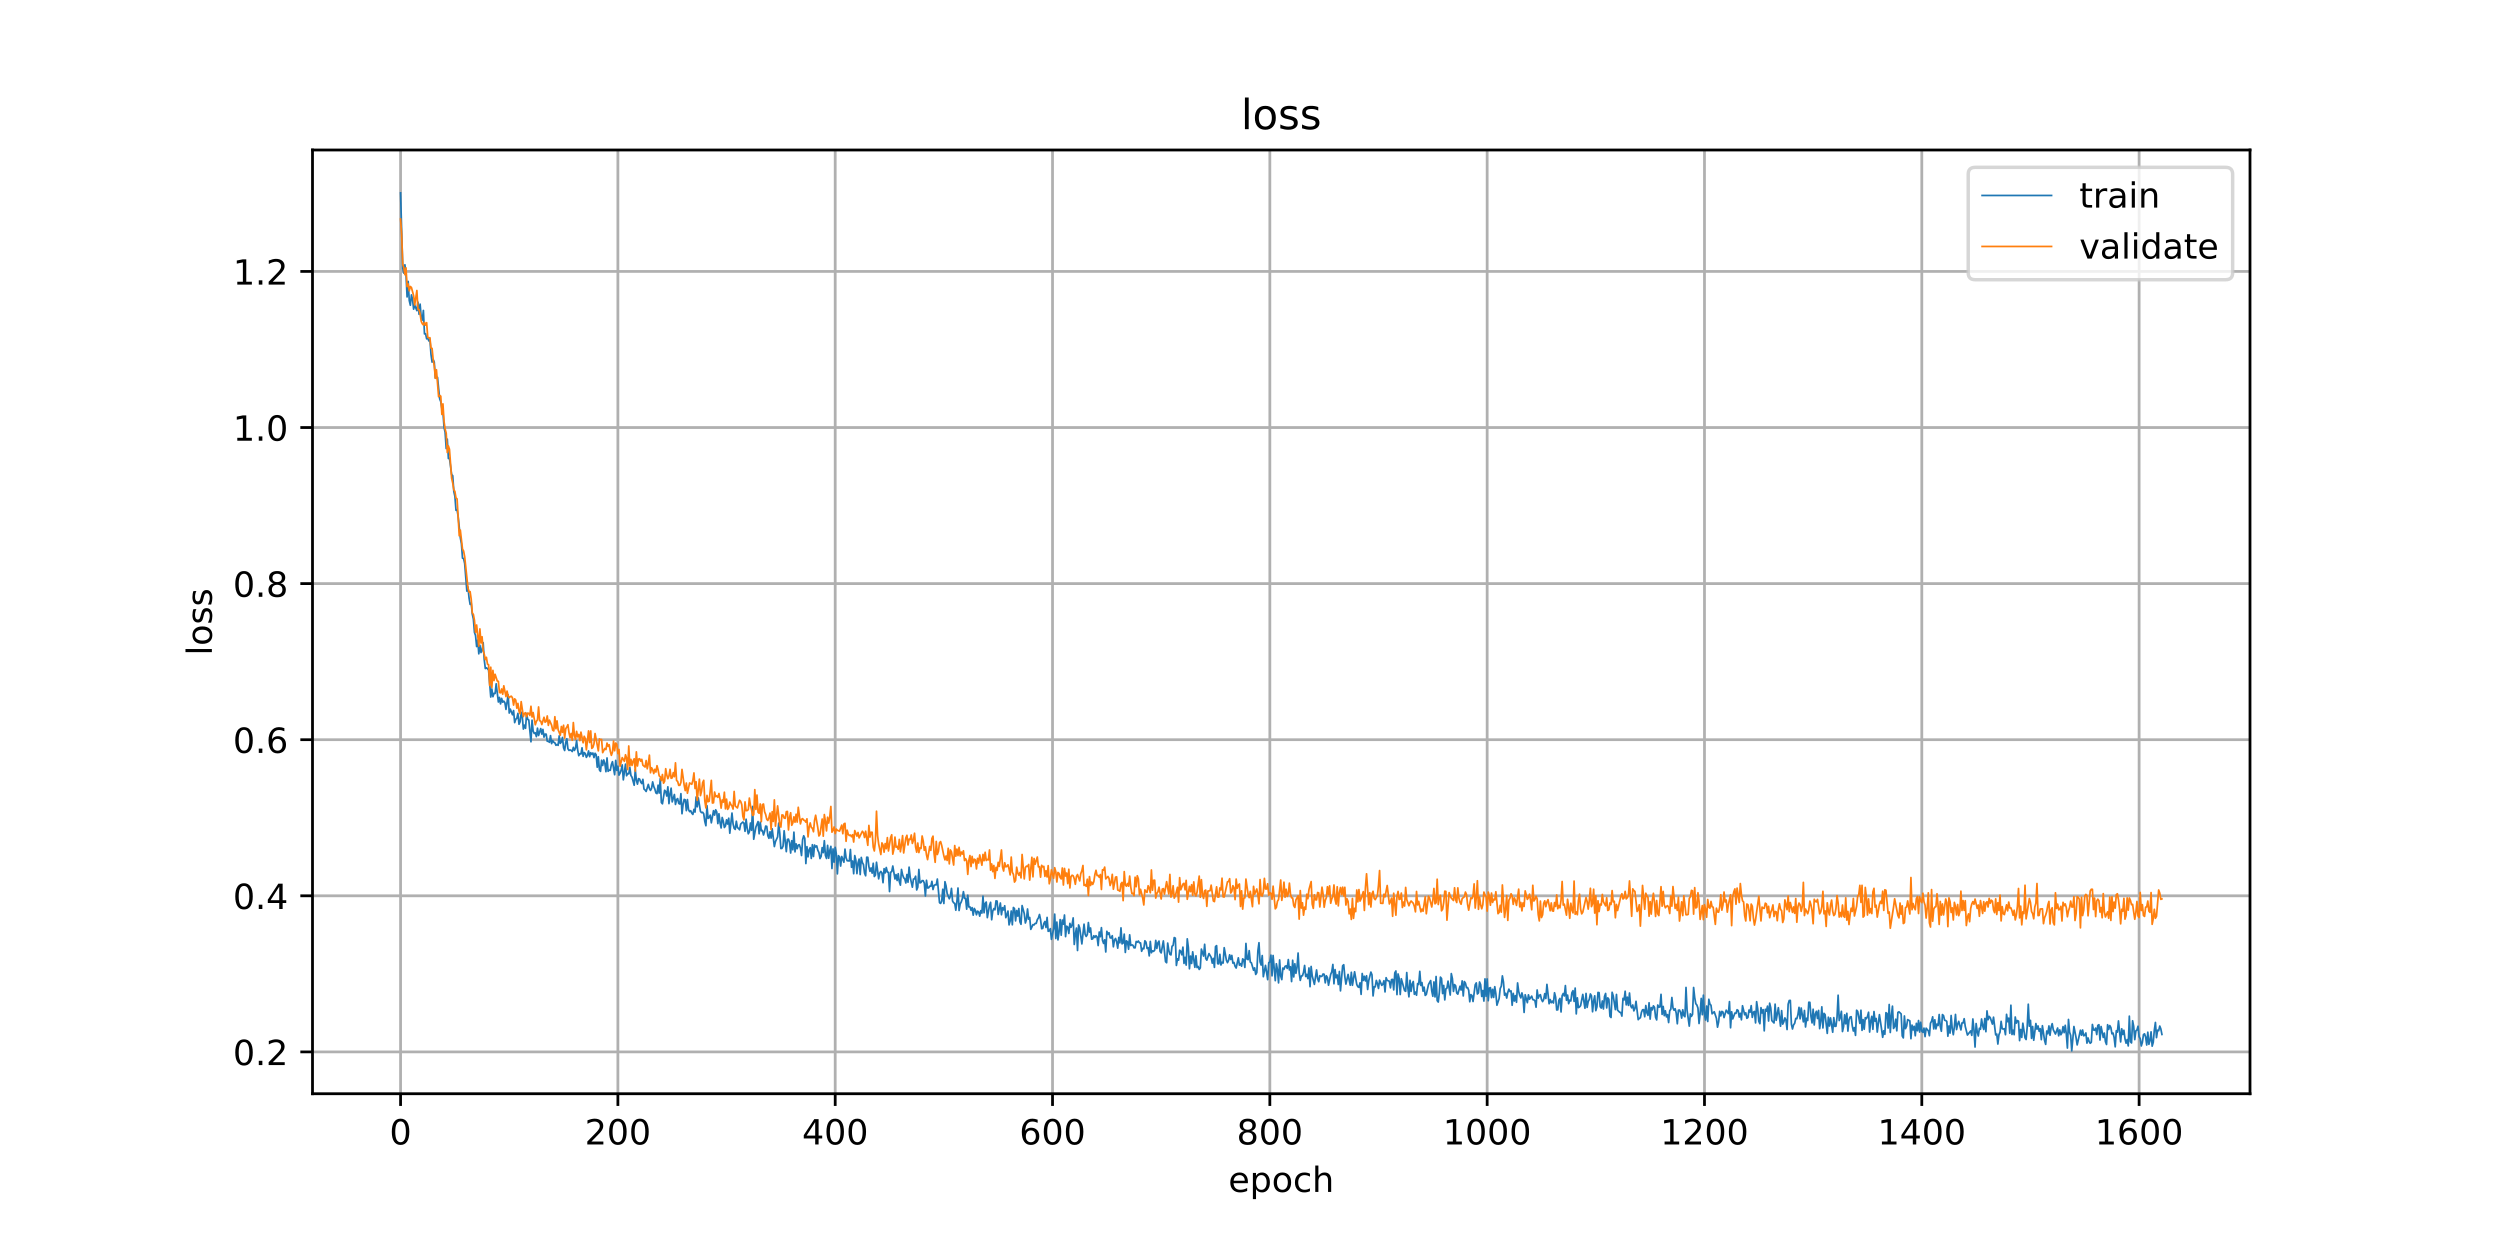 <?xml version="1.0" encoding="utf-8" standalone="no"?>
<!DOCTYPE svg PUBLIC "-//W3C//DTD SVG 1.1//EN"
  "http://www.w3.org/Graphics/SVG/1.1/DTD/svg11.dtd">
<!-- Created with matplotlib (https://matplotlib.org/) -->
<svg height="360pt" version="1.1" viewBox="0 0 720 360" width="720pt" xmlns="http://www.w3.org/2000/svg" xmlns:xlink="http://www.w3.org/1999/xlink">
 <defs>
  <style type="text/css">
*{stroke-linecap:butt;stroke-linejoin:round;}
  </style>
 </defs>
 <g id="figure_1">
  <g id="patch_1">
   <path d="M 0 360 
L 720 360 
L 720 0 
L 0 0 
z
" style="fill:#ffffff;"/>
  </g>
  <g id="axes_1">
   <g id="patch_2">
    <path d="M 90 315 
L 648 315 
L 648 43.2 
L 90 43.2 
z
" style="fill:#ffffff;"/>
   </g>
   <g id="matplotlib.axis_1">
    <g id="xtick_1">
     <g id="line2d_1">
      <path clip-path="url(#pd4e8e0f6f8)" d="M 115.364 315 
L 115.364 43.2 
" style="fill:none;stroke:#b0b0b0;stroke-linecap:square;stroke-width:0.8;"/>
     </g>
     <g id="line2d_2">
      <defs>
       <path d="M 0 0 
L 0 3.5 
" id="m42dcbb866f" style="stroke:#000000;stroke-width:0.8;"/>
      </defs>
      <g>
       <use style="stroke:#000000;stroke-width:0.8;" x="115.364" xlink:href="#m42dcbb866f" y="315"/>
      </g>
     </g>
     <g id="text_1">
      <!-- 0 -->
      <defs>
       <path d="M 31.781 66.406 
Q 24.172 66.406 20.328 58.906 
Q 16.5 51.422 16.5 36.375 
Q 16.5 21.391 20.328 13.891 
Q 24.172 6.391 31.781 6.391 
Q 39.453 6.391 43.281 13.891 
Q 47.125 21.391 47.125 36.375 
Q 47.125 51.422 43.281 58.906 
Q 39.453 66.406 31.781 66.406 
z
M 31.781 74.219 
Q 44.047 74.219 50.516 64.516 
Q 56.984 54.828 56.984 36.375 
Q 56.984 17.969 50.516 8.266 
Q 44.047 -1.422 31.781 -1.422 
Q 19.531 -1.422 13.062 8.266 
Q 6.594 17.969 6.594 36.375 
Q 6.594 54.828 13.062 64.516 
Q 19.531 74.219 31.781 74.219 
z
" id="DejaVuSans-48"/>
      </defs>
      <g transform="translate(112.182 329.598)scale(0.1 -0.1)">
       <use xlink:href="#DejaVuSans-48"/>
      </g>
     </g>
    </g>
    <g id="xtick_2">
     <g id="line2d_3">
      <path clip-path="url(#pd4e8e0f6f8)" d="M 177.951 315 
L 177.951 43.2 
" style="fill:none;stroke:#b0b0b0;stroke-linecap:square;stroke-width:0.8;"/>
     </g>
     <g id="line2d_4">
      <g>
       <use style="stroke:#000000;stroke-width:0.8;" x="177.951" xlink:href="#m42dcbb866f" y="315"/>
      </g>
     </g>
     <g id="text_2">
      <!-- 200 -->
      <defs>
       <path d="M 19.188 8.297 
L 53.609 8.297 
L 53.609 0 
L 7.328 0 
L 7.328 8.297 
Q 12.938 14.109 22.625 23.891 
Q 32.328 33.688 34.812 36.531 
Q 39.547 41.844 41.422 45.531 
Q 43.312 49.219 43.312 52.781 
Q 43.312 58.594 39.234 62.25 
Q 35.156 65.922 28.609 65.922 
Q 23.969 65.922 18.812 64.312 
Q 13.672 62.703 7.812 59.422 
L 7.812 69.391 
Q 13.766 71.781 18.938 73 
Q 24.125 74.219 28.422 74.219 
Q 39.75 74.219 46.484 68.547 
Q 53.219 62.891 53.219 53.422 
Q 53.219 48.922 51.531 44.891 
Q 49.859 40.875 45.406 35.406 
Q 44.188 33.984 37.641 27.219 
Q 31.109 20.453 19.188 8.297 
z
" id="DejaVuSans-50"/>
      </defs>
      <g transform="translate(168.408 329.598)scale(0.1 -0.1)">
       <use xlink:href="#DejaVuSans-50"/>
       <use x="63.623" xlink:href="#DejaVuSans-48"/>
       <use x="127.246" xlink:href="#DejaVuSans-48"/>
      </g>
     </g>
    </g>
    <g id="xtick_3">
     <g id="line2d_5">
      <path clip-path="url(#pd4e8e0f6f8)" d="M 240.539 315 
L 240.539 43.2 
" style="fill:none;stroke:#b0b0b0;stroke-linecap:square;stroke-width:0.8;"/>
     </g>
     <g id="line2d_6">
      <g>
       <use style="stroke:#000000;stroke-width:0.8;" x="240.539" xlink:href="#m42dcbb866f" y="315"/>
      </g>
     </g>
     <g id="text_3">
      <!-- 400 -->
      <defs>
       <path d="M 37.797 64.312 
L 12.891 25.391 
L 37.797 25.391 
z
M 35.203 72.906 
L 47.609 72.906 
L 47.609 25.391 
L 58.016 25.391 
L 58.016 17.188 
L 47.609 17.188 
L 47.609 0 
L 37.797 0 
L 37.797 17.188 
L 4.891 17.188 
L 4.891 26.703 
z
" id="DejaVuSans-52"/>
      </defs>
      <g transform="translate(230.995 329.598)scale(0.1 -0.1)">
       <use xlink:href="#DejaVuSans-52"/>
       <use x="63.623" xlink:href="#DejaVuSans-48"/>
       <use x="127.246" xlink:href="#DejaVuSans-48"/>
      </g>
     </g>
    </g>
    <g id="xtick_4">
     <g id="line2d_7">
      <path clip-path="url(#pd4e8e0f6f8)" d="M 303.127 315 
L 303.127 43.2 
" style="fill:none;stroke:#b0b0b0;stroke-linecap:square;stroke-width:0.8;"/>
     </g>
     <g id="line2d_8">
      <g>
       <use style="stroke:#000000;stroke-width:0.8;" x="303.127" xlink:href="#m42dcbb866f" y="315"/>
      </g>
     </g>
     <g id="text_4">
      <!-- 600 -->
      <defs>
       <path d="M 33.016 40.375 
Q 26.375 40.375 22.484 35.828 
Q 18.609 31.297 18.609 23.391 
Q 18.609 15.531 22.484 10.953 
Q 26.375 6.391 33.016 6.391 
Q 39.656 6.391 43.531 10.953 
Q 47.406 15.531 47.406 23.391 
Q 47.406 31.297 43.531 35.828 
Q 39.656 40.375 33.016 40.375 
z
M 52.594 71.297 
L 52.594 62.312 
Q 48.875 64.062 45.094 64.984 
Q 41.312 65.922 37.594 65.922 
Q 27.828 65.922 22.672 59.328 
Q 17.531 52.734 16.797 39.406 
Q 19.672 43.656 24.016 45.922 
Q 28.375 48.188 33.594 48.188 
Q 44.578 48.188 50.953 41.516 
Q 57.328 34.859 57.328 23.391 
Q 57.328 12.156 50.688 5.359 
Q 44.047 -1.422 33.016 -1.422 
Q 20.359 -1.422 13.672 8.266 
Q 6.984 17.969 6.984 36.375 
Q 6.984 53.656 15.188 63.938 
Q 23.391 74.219 37.203 74.219 
Q 40.922 74.219 44.703 73.484 
Q 48.484 72.75 52.594 71.297 
z
" id="DejaVuSans-54"/>
      </defs>
      <g transform="translate(293.583 329.598)scale(0.1 -0.1)">
       <use xlink:href="#DejaVuSans-54"/>
       <use x="63.623" xlink:href="#DejaVuSans-48"/>
       <use x="127.246" xlink:href="#DejaVuSans-48"/>
      </g>
     </g>
    </g>
    <g id="xtick_5">
     <g id="line2d_9">
      <path clip-path="url(#pd4e8e0f6f8)" d="M 365.714 315 
L 365.714 43.2 
" style="fill:none;stroke:#b0b0b0;stroke-linecap:square;stroke-width:0.8;"/>
     </g>
     <g id="line2d_10">
      <g>
       <use style="stroke:#000000;stroke-width:0.8;" x="365.714" xlink:href="#m42dcbb866f" y="315"/>
      </g>
     </g>
     <g id="text_5">
      <!-- 800 -->
      <defs>
       <path d="M 31.781 34.625 
Q 24.75 34.625 20.719 30.859 
Q 16.703 27.094 16.703 20.516 
Q 16.703 13.922 20.719 10.156 
Q 24.75 6.391 31.781 6.391 
Q 38.812 6.391 42.859 10.172 
Q 46.922 13.969 46.922 20.516 
Q 46.922 27.094 42.891 30.859 
Q 38.875 34.625 31.781 34.625 
z
M 21.922 38.812 
Q 15.578 40.375 12.031 44.719 
Q 8.5 49.078 8.5 55.328 
Q 8.5 64.062 14.719 69.141 
Q 20.953 74.219 31.781 74.219 
Q 42.672 74.219 48.875 69.141 
Q 55.078 64.062 55.078 55.328 
Q 55.078 49.078 51.531 44.719 
Q 48 40.375 41.703 38.812 
Q 48.828 37.156 52.797 32.312 
Q 56.781 27.484 56.781 20.516 
Q 56.781 9.906 50.312 4.234 
Q 43.844 -1.422 31.781 -1.422 
Q 19.734 -1.422 13.25 4.234 
Q 6.781 9.906 6.781 20.516 
Q 6.781 27.484 10.781 32.312 
Q 14.797 37.156 21.922 38.812 
z
M 18.312 54.391 
Q 18.312 48.734 21.844 45.562 
Q 25.391 42.391 31.781 42.391 
Q 38.141 42.391 41.719 45.562 
Q 45.312 48.734 45.312 54.391 
Q 45.312 60.062 41.719 63.234 
Q 38.141 66.406 31.781 66.406 
Q 25.391 66.406 21.844 63.234 
Q 18.312 60.062 18.312 54.391 
z
" id="DejaVuSans-56"/>
      </defs>
      <g transform="translate(356.17 329.598)scale(0.1 -0.1)">
       <use xlink:href="#DejaVuSans-56"/>
       <use x="63.623" xlink:href="#DejaVuSans-48"/>
       <use x="127.246" xlink:href="#DejaVuSans-48"/>
      </g>
     </g>
    </g>
    <g id="xtick_6">
     <g id="line2d_11">
      <path clip-path="url(#pd4e8e0f6f8)" d="M 428.302 315 
L 428.302 43.2 
" style="fill:none;stroke:#b0b0b0;stroke-linecap:square;stroke-width:0.8;"/>
     </g>
     <g id="line2d_12">
      <g>
       <use style="stroke:#000000;stroke-width:0.8;" x="428.302" xlink:href="#m42dcbb866f" y="315"/>
      </g>
     </g>
     <g id="text_6">
      <!-- 1000 -->
      <defs>
       <path d="M 12.406 8.297 
L 28.516 8.297 
L 28.516 63.922 
L 10.984 60.406 
L 10.984 69.391 
L 28.422 72.906 
L 38.281 72.906 
L 38.281 8.297 
L 54.391 8.297 
L 54.391 0 
L 12.406 0 
z
" id="DejaVuSans-49"/>
      </defs>
      <g transform="translate(415.577 329.598)scale(0.1 -0.1)">
       <use xlink:href="#DejaVuSans-49"/>
       <use x="63.623" xlink:href="#DejaVuSans-48"/>
       <use x="127.246" xlink:href="#DejaVuSans-48"/>
       <use x="190.869" xlink:href="#DejaVuSans-48"/>
      </g>
     </g>
    </g>
    <g id="xtick_7">
     <g id="line2d_13">
      <path clip-path="url(#pd4e8e0f6f8)" d="M 490.889 315 
L 490.889 43.2 
" style="fill:none;stroke:#b0b0b0;stroke-linecap:square;stroke-width:0.8;"/>
     </g>
     <g id="line2d_14">
      <g>
       <use style="stroke:#000000;stroke-width:0.8;" x="490.889" xlink:href="#m42dcbb866f" y="315"/>
      </g>
     </g>
     <g id="text_7">
      <!-- 1200 -->
      <g transform="translate(478.164 329.598)scale(0.1 -0.1)">
       <use xlink:href="#DejaVuSans-49"/>
       <use x="63.623" xlink:href="#DejaVuSans-50"/>
       <use x="127.246" xlink:href="#DejaVuSans-48"/>
       <use x="190.869" xlink:href="#DejaVuSans-48"/>
      </g>
     </g>
    </g>
    <g id="xtick_8">
     <g id="line2d_15">
      <path clip-path="url(#pd4e8e0f6f8)" d="M 553.477 315 
L 553.477 43.2 
" style="fill:none;stroke:#b0b0b0;stroke-linecap:square;stroke-width:0.8;"/>
     </g>
     <g id="line2d_16">
      <g>
       <use style="stroke:#000000;stroke-width:0.8;" x="553.477" xlink:href="#m42dcbb866f" y="315"/>
      </g>
     </g>
     <g id="text_8">
      <!-- 1400 -->
      <g transform="translate(540.752 329.598)scale(0.1 -0.1)">
       <use xlink:href="#DejaVuSans-49"/>
       <use x="63.623" xlink:href="#DejaVuSans-52"/>
       <use x="127.246" xlink:href="#DejaVuSans-48"/>
       <use x="190.869" xlink:href="#DejaVuSans-48"/>
      </g>
     </g>
    </g>
    <g id="xtick_9">
     <g id="line2d_17">
      <path clip-path="url(#pd4e8e0f6f8)" d="M 616.065 315 
L 616.065 43.2 
" style="fill:none;stroke:#b0b0b0;stroke-linecap:square;stroke-width:0.8;"/>
     </g>
     <g id="line2d_18">
      <g>
       <use style="stroke:#000000;stroke-width:0.8;" x="616.065" xlink:href="#m42dcbb866f" y="315"/>
      </g>
     </g>
     <g id="text_9">
      <!-- 1600 -->
      <g transform="translate(603.34 329.598)scale(0.1 -0.1)">
       <use xlink:href="#DejaVuSans-49"/>
       <use x="63.623" xlink:href="#DejaVuSans-54"/>
       <use x="127.246" xlink:href="#DejaVuSans-48"/>
       <use x="190.869" xlink:href="#DejaVuSans-48"/>
      </g>
     </g>
    </g>
    <g id="text_10">
     <!-- epoch -->
     <defs>
      <path d="M 56.203 29.594 
L 56.203 25.203 
L 14.891 25.203 
Q 15.484 15.922 20.484 11.062 
Q 25.484 6.203 34.422 6.203 
Q 39.594 6.203 44.453 7.469 
Q 49.312 8.734 54.109 11.281 
L 54.109 2.781 
Q 49.266 0.734 44.188 -0.344 
Q 39.109 -1.422 33.891 -1.422 
Q 20.797 -1.422 13.156 6.188 
Q 5.516 13.812 5.516 26.812 
Q 5.516 40.234 12.766 48.109 
Q 20.016 56 32.328 56 
Q 43.359 56 49.781 48.891 
Q 56.203 41.797 56.203 29.594 
z
M 47.219 32.234 
Q 47.125 39.594 43.094 43.984 
Q 39.062 48.391 32.422 48.391 
Q 24.906 48.391 20.391 44.141 
Q 15.875 39.891 15.188 32.172 
z
" id="DejaVuSans-101"/>
      <path d="M 18.109 8.203 
L 18.109 -20.797 
L 9.078 -20.797 
L 9.078 54.688 
L 18.109 54.688 
L 18.109 46.391 
Q 20.953 51.266 25.266 53.625 
Q 29.594 56 35.594 56 
Q 45.562 56 51.781 48.094 
Q 58.016 40.188 58.016 27.297 
Q 58.016 14.406 51.781 6.484 
Q 45.562 -1.422 35.594 -1.422 
Q 29.594 -1.422 25.266 0.953 
Q 20.953 3.328 18.109 8.203 
z
M 48.688 27.297 
Q 48.688 37.203 44.609 42.844 
Q 40.531 48.484 33.406 48.484 
Q 26.266 48.484 22.188 42.844 
Q 18.109 37.203 18.109 27.297 
Q 18.109 17.391 22.188 11.75 
Q 26.266 6.109 33.406 6.109 
Q 40.531 6.109 44.609 11.75 
Q 48.688 17.391 48.688 27.297 
z
" id="DejaVuSans-112"/>
      <path d="M 30.609 48.391 
Q 23.391 48.391 19.188 42.75 
Q 14.984 37.109 14.984 27.297 
Q 14.984 17.484 19.156 11.844 
Q 23.344 6.203 30.609 6.203 
Q 37.797 6.203 41.984 11.859 
Q 46.188 17.531 46.188 27.297 
Q 46.188 37.016 41.984 42.703 
Q 37.797 48.391 30.609 48.391 
z
M 30.609 56 
Q 42.328 56 49.016 48.375 
Q 55.719 40.766 55.719 27.297 
Q 55.719 13.875 49.016 6.219 
Q 42.328 -1.422 30.609 -1.422 
Q 18.844 -1.422 12.172 6.219 
Q 5.516 13.875 5.516 27.297 
Q 5.516 40.766 12.172 48.375 
Q 18.844 56 30.609 56 
z
" id="DejaVuSans-111"/>
      <path d="M 48.781 52.594 
L 48.781 44.188 
Q 44.969 46.297 41.141 47.344 
Q 37.312 48.391 33.406 48.391 
Q 24.656 48.391 19.812 42.844 
Q 14.984 37.312 14.984 27.297 
Q 14.984 17.281 19.812 11.734 
Q 24.656 6.203 33.406 6.203 
Q 37.312 6.203 41.141 7.25 
Q 44.969 8.297 48.781 10.406 
L 48.781 2.094 
Q 45.016 0.344 40.984 -0.531 
Q 36.969 -1.422 32.422 -1.422 
Q 20.062 -1.422 12.781 6.344 
Q 5.516 14.109 5.516 27.297 
Q 5.516 40.672 12.859 48.328 
Q 20.219 56 33.016 56 
Q 37.156 56 41.109 55.141 
Q 45.062 54.297 48.781 52.594 
z
" id="DejaVuSans-99"/>
      <path d="M 54.891 33.016 
L 54.891 0 
L 45.906 0 
L 45.906 32.719 
Q 45.906 40.484 42.875 44.328 
Q 39.844 48.188 33.797 48.188 
Q 26.516 48.188 22.312 43.547 
Q 18.109 38.922 18.109 30.906 
L 18.109 0 
L 9.078 0 
L 9.078 75.984 
L 18.109 75.984 
L 18.109 46.188 
Q 21.344 51.125 25.703 53.562 
Q 30.078 56 35.797 56 
Q 45.219 56 50.047 50.172 
Q 54.891 44.344 54.891 33.016 
z
" id="DejaVuSans-104"/>
     </defs>
     <g transform="translate(353.772 343.277)scale(0.1 -0.1)">
      <use xlink:href="#DejaVuSans-101"/>
      <use x="61.523" xlink:href="#DejaVuSans-112"/>
      <use x="125" xlink:href="#DejaVuSans-111"/>
      <use x="186.182" xlink:href="#DejaVuSans-99"/>
      <use x="241.162" xlink:href="#DejaVuSans-104"/>
     </g>
    </g>
   </g>
   <g id="matplotlib.axis_2">
    <g id="ytick_1">
     <g id="line2d_19">
      <path clip-path="url(#pd4e8e0f6f8)" d="M 90 302.945 
L 648 302.945 
" style="fill:none;stroke:#b0b0b0;stroke-linecap:square;stroke-width:0.8;"/>
     </g>
     <g id="line2d_20">
      <defs>
       <path d="M 0 0 
L -3.5 0 
" id="m81264afe94" style="stroke:#000000;stroke-width:0.8;"/>
      </defs>
      <g>
       <use style="stroke:#000000;stroke-width:0.8;" x="90" xlink:href="#m81264afe94" y="302.945"/>
      </g>
     </g>
     <g id="text_11">
      <!-- 0.2 -->
      <defs>
       <path d="M 10.688 12.406 
L 21 12.406 
L 21 0 
L 10.688 0 
z
" id="DejaVuSans-46"/>
      </defs>
      <g transform="translate(67.097 306.745)scale(0.1 -0.1)">
       <use xlink:href="#DejaVuSans-48"/>
       <use x="63.623" xlink:href="#DejaVuSans-46"/>
       <use x="95.41" xlink:href="#DejaVuSans-50"/>
      </g>
     </g>
    </g>
    <g id="ytick_2">
     <g id="line2d_21">
      <path clip-path="url(#pd4e8e0f6f8)" d="M 90 257.991 
L 648 257.991 
" style="fill:none;stroke:#b0b0b0;stroke-linecap:square;stroke-width:0.8;"/>
     </g>
     <g id="line2d_22">
      <g>
       <use style="stroke:#000000;stroke-width:0.8;" x="90" xlink:href="#m81264afe94" y="257.991"/>
      </g>
     </g>
     <g id="text_12">
      <!-- 0.4 -->
      <g transform="translate(67.097 261.79)scale(0.1 -0.1)">
       <use xlink:href="#DejaVuSans-48"/>
       <use x="63.623" xlink:href="#DejaVuSans-46"/>
       <use x="95.41" xlink:href="#DejaVuSans-52"/>
      </g>
     </g>
    </g>
    <g id="ytick_3">
     <g id="line2d_23">
      <path clip-path="url(#pd4e8e0f6f8)" d="M 90 213.036 
L 648 213.036 
" style="fill:none;stroke:#b0b0b0;stroke-linecap:square;stroke-width:0.8;"/>
     </g>
     <g id="line2d_24">
      <g>
       <use style="stroke:#000000;stroke-width:0.8;" x="90" xlink:href="#m81264afe94" y="213.036"/>
      </g>
     </g>
     <g id="text_13">
      <!-- 0.6 -->
      <g transform="translate(67.097 216.835)scale(0.1 -0.1)">
       <use xlink:href="#DejaVuSans-48"/>
       <use x="63.623" xlink:href="#DejaVuSans-46"/>
       <use x="95.41" xlink:href="#DejaVuSans-54"/>
      </g>
     </g>
    </g>
    <g id="ytick_4">
     <g id="line2d_25">
      <path clip-path="url(#pd4e8e0f6f8)" d="M 90 168.081 
L 648 168.081 
" style="fill:none;stroke:#b0b0b0;stroke-linecap:square;stroke-width:0.8;"/>
     </g>
     <g id="line2d_26">
      <g>
       <use style="stroke:#000000;stroke-width:0.8;" x="90" xlink:href="#m81264afe94" y="168.081"/>
      </g>
     </g>
     <g id="text_14">
      <!-- 0.8 -->
      <g transform="translate(67.097 171.88)scale(0.1 -0.1)">
       <use xlink:href="#DejaVuSans-48"/>
       <use x="63.623" xlink:href="#DejaVuSans-46"/>
       <use x="95.41" xlink:href="#DejaVuSans-56"/>
      </g>
     </g>
    </g>
    <g id="ytick_5">
     <g id="line2d_27">
      <path clip-path="url(#pd4e8e0f6f8)" d="M 90 123.126 
L 648 123.126 
" style="fill:none;stroke:#b0b0b0;stroke-linecap:square;stroke-width:0.8;"/>
     </g>
     <g id="line2d_28">
      <g>
       <use style="stroke:#000000;stroke-width:0.8;" x="90" xlink:href="#m81264afe94" y="123.126"/>
      </g>
     </g>
     <g id="text_15">
      <!-- 1.0 -->
      <g transform="translate(67.097 126.925)scale(0.1 -0.1)">
       <use xlink:href="#DejaVuSans-49"/>
       <use x="63.623" xlink:href="#DejaVuSans-46"/>
       <use x="95.41" xlink:href="#DejaVuSans-48"/>
      </g>
     </g>
    </g>
    <g id="ytick_6">
     <g id="line2d_29">
      <path clip-path="url(#pd4e8e0f6f8)" d="M 90 78.171 
L 648 78.171 
" style="fill:none;stroke:#b0b0b0;stroke-linecap:square;stroke-width:0.8;"/>
     </g>
     <g id="line2d_30">
      <g>
       <use style="stroke:#000000;stroke-width:0.8;" x="90" xlink:href="#m81264afe94" y="78.171"/>
      </g>
     </g>
     <g id="text_16">
      <!-- 1.2 -->
      <g transform="translate(67.097 81.97)scale(0.1 -0.1)">
       <use xlink:href="#DejaVuSans-49"/>
       <use x="63.623" xlink:href="#DejaVuSans-46"/>
       <use x="95.41" xlink:href="#DejaVuSans-50"/>
      </g>
     </g>
    </g>
    <g id="text_17">
     <!-- loss -->
     <defs>
      <path d="M 9.422 75.984 
L 18.406 75.984 
L 18.406 0 
L 9.422 0 
z
" id="DejaVuSans-108"/>
      <path d="M 44.281 53.078 
L 44.281 44.578 
Q 40.484 46.531 36.375 47.5 
Q 32.281 48.484 27.875 48.484 
Q 21.188 48.484 17.844 46.438 
Q 14.5 44.391 14.5 40.281 
Q 14.5 37.156 16.891 35.375 
Q 19.281 33.594 26.516 31.984 
L 29.594 31.297 
Q 39.156 29.25 43.188 25.516 
Q 47.219 21.781 47.219 15.094 
Q 47.219 7.469 41.188 3.016 
Q 35.156 -1.422 24.609 -1.422 
Q 20.219 -1.422 15.453 -0.562 
Q 10.688 0.297 5.422 2 
L 5.422 11.281 
Q 10.406 8.688 15.234 7.391 
Q 20.062 6.109 24.812 6.109 
Q 31.156 6.109 34.562 8.281 
Q 37.984 10.453 37.984 14.406 
Q 37.984 18.062 35.516 20.016 
Q 33.062 21.969 24.703 23.781 
L 21.578 24.516 
Q 13.234 26.266 9.516 29.906 
Q 5.812 33.547 5.812 39.891 
Q 5.812 47.609 11.281 51.797 
Q 16.75 56 26.812 56 
Q 31.781 56 36.172 55.266 
Q 40.578 54.547 44.281 53.078 
z
" id="DejaVuSans-115"/>
     </defs>
     <g transform="translate(61.017 188.758)rotate(-90)scale(0.1 -0.1)">
      <use xlink:href="#DejaVuSans-108"/>
      <use x="27.783" xlink:href="#DejaVuSans-111"/>
      <use x="88.965" xlink:href="#DejaVuSans-115"/>
      <use x="141.064" xlink:href="#DejaVuSans-115"/>
     </g>
    </g>
   </g>
   <g id="line2d_31">
    <path clip-path="url(#pd4e8e0f6f8)" d="M 115.364 55.555 
L 115.99 77.268 
L 116.302 78.647 
L 116.615 76.263 
L 116.928 78.906 
L 117.241 85.51 
L 117.554 81.055 
L 117.867 86.557 
L 118.18 87.907 
L 118.493 84.934 
L 118.806 86.177 
L 119.119 89.029 
L 119.432 87.859 
L 120.058 89.466 
L 120.371 87.029 
L 120.684 90.497 
L 120.997 87.601 
L 121.309 91.418 
L 121.622 92.184 
L 121.935 89.418 
L 122.248 96.156 
L 122.561 96.108 
L 122.874 97.574 
L 123.187 97.336 
L 123.5 98.171 
L 123.813 97.665 
L 124.126 102.079 
L 124.439 104.284 
L 124.752 103.541 
L 125.065 104.288 
L 125.378 108.87 
L 125.691 108.634 
L 126.004 108.685 
L 126.629 114.882 
L 126.942 115.673 
L 127.255 117.669 
L 127.568 118.594 
L 127.881 123.113 
L 128.194 124.481 
L 128.507 129.184 
L 128.82 126.475 
L 129.133 132.038 
L 129.446 131.935 
L 130.072 136.683 
L 130.385 136.983 
L 130.698 141.525 
L 131.011 142.942 
L 131.323 146.951 
L 131.636 146.829 
L 131.949 148.767 
L 132.575 154.91 
L 132.888 156.576 
L 133.201 160.75 
L 133.514 160.861 
L 133.827 162.283 
L 134.453 170.226 
L 134.766 169.052 
L 135.079 172.135 
L 135.392 174.054 
L 135.705 173.71 
L 136.018 176.867 
L 136.33 178.269 
L 136.643 182.129 
L 136.956 183.048 
L 137.269 186.203 
L 137.582 184.349 
L 137.895 188.295 
L 138.208 185.832 
L 138.521 187.927 
L 138.834 187.234 
L 139.147 185.078 
L 139.46 189.974 
L 139.773 192.535 
L 140.086 192.33 
L 140.399 192.574 
L 140.712 193.001 
L 141.338 200.741 
L 141.65 198.419 
L 141.963 200.641 
L 142.276 199.69 
L 142.589 199.714 
L 142.902 196.945 
L 143.528 202.171 
L 143.841 200.865 
L 144.154 202.724 
L 144.467 201.136 
L 144.78 202.226 
L 145.093 201.927 
L 145.406 202.369 
L 145.719 204.304 
L 146.345 200.121 
L 146.657 205.351 
L 146.97 204.23 
L 147.596 205.854 
L 147.909 204.646 
L 148.222 208.113 
L 148.535 207.148 
L 148.848 206.868 
L 149.161 205.457 
L 149.474 208.583 
L 149.787 207.89 
L 150.1 205.126 
L 150.413 206.363 
L 150.726 209.968 
L 151.039 208.842 
L 151.352 209.752 
L 151.664 205.481 
L 151.977 207.195 
L 152.29 207.353 
L 152.916 213.631 
L 153.229 207.419 
L 153.542 210.533 
L 153.855 211.23 
L 154.168 211.058 
L 154.481 212.146 
L 154.794 209.72 
L 155.107 211.813 
L 155.733 209.828 
L 156.046 211.421 
L 156.359 210.073 
L 156.671 212.294 
L 156.984 211.413 
L 157.297 211.439 
L 157.61 213.482 
L 157.923 213.474 
L 158.236 213.786 
L 158.549 211.868 
L 158.862 214.157 
L 159.175 213.267 
L 159.488 213.774 
L 159.801 213.933 
L 160.114 214.649 
L 160.427 214.411 
L 160.74 214.659 
L 161.053 211.932 
L 161.366 214.084 
L 161.678 213.665 
L 161.991 212.389 
L 162.304 215.363 
L 162.617 216.146 
L 162.93 213.875 
L 163.243 212.77 
L 163.556 215.626 
L 163.869 216.116 
L 164.182 215.971 
L 164.495 216.111 
L 164.808 216.439 
L 165.121 215.235 
L 165.434 216.124 
L 165.747 215.451 
L 166.06 213.325 
L 166.373 216.019 
L 166.685 217.633 
L 166.998 217.08 
L 167.311 217.145 
L 167.624 215.376 
L 167.937 217.825 
L 168.25 216.743 
L 168.563 217.022 
L 168.876 218.118 
L 169.189 217.542 
L 169.502 216.269 
L 169.815 217.908 
L 170.128 216.775 
L 170.441 217.269 
L 170.754 216.867 
L 171.067 218.184 
L 171.38 216.952 
L 171.693 217.382 
L 172.005 220.951 
L 172.318 217.944 
L 172.631 221.707 
L 172.944 222.151 
L 173.257 218.96 
L 173.57 220.455 
L 173.883 218.876 
L 174.196 219.882 
L 174.509 222.241 
L 174.822 218.295 
L 175.135 222.135 
L 175.448 221.78 
L 175.761 221.847 
L 176.074 220.201 
L 176.387 219.366 
L 177.012 223.116 
L 177.325 218.995 
L 177.638 221.852 
L 177.951 220.688 
L 178.264 223.24 
L 178.577 222.667 
L 178.89 221.775 
L 179.203 220.29 
L 179.516 224.596 
L 180.142 220.077 
L 180.455 223.408 
L 180.768 222.786 
L 181.081 222.884 
L 181.394 221.028 
L 181.707 223.34 
L 182.019 223.85 
L 182.645 226.15 
L 182.958 221.679 
L 183.271 224.706 
L 183.584 225.831 
L 183.897 224.247 
L 184.21 224.369 
L 184.523 225.241 
L 184.836 225.667 
L 185.149 224.455 
L 185.462 227.229 
L 185.775 227.506 
L 186.088 227.939 
L 186.714 225.91 
L 187.026 227.092 
L 187.339 227.641 
L 187.652 227.04 
L 187.965 225.184 
L 188.278 226.514 
L 188.591 227.228 
L 188.904 228.374 
L 189.217 228.56 
L 189.53 226.136 
L 189.843 228.396 
L 190.156 224.266 
L 190.469 231.126 
L 190.782 231.491 
L 191.408 227.591 
L 191.721 227.935 
L 192.033 229.25 
L 192.346 226.614 
L 192.659 231.441 
L 192.972 228.67 
L 193.285 227 
L 193.598 230.937 
L 194.224 228.826 
L 194.537 231.673 
L 194.85 230.283 
L 195.163 229.99 
L 195.476 231.391 
L 195.789 231.559 
L 196.102 228.578 
L 196.415 234.348 
L 196.728 231.651 
L 197.04 230.227 
L 197.353 230.36 
L 197.666 233.459 
L 197.979 230.28 
L 198.292 233.155 
L 198.605 233.738 
L 198.918 233.49 
L 199.231 234.189 
L 199.544 234.559 
L 199.857 233.095 
L 200.17 233.869 
L 200.483 229.541 
L 200.796 232.358 
L 201.109 229.797 
L 201.735 233.702 
L 202.048 234.041 
L 202.36 233.935 
L 202.673 234.372 
L 202.986 236.601 
L 203.299 237.802 
L 203.612 232.052 
L 203.925 235.7 
L 204.238 235.465 
L 204.551 234.757 
L 204.864 236.968 
L 205.49 233.477 
L 205.803 234.753 
L 206.116 233.226 
L 206.429 233.842 
L 206.742 237.189 
L 207.055 234.361 
L 207.367 236.901 
L 207.68 238.448 
L 207.993 235.435 
L 208.306 236.483 
L 208.619 238.317 
L 208.932 237.862 
L 209.245 236.107 
L 209.558 237.321 
L 209.871 235.65 
L 210.184 239.958 
L 210.81 234.169 
L 211.123 237.268 
L 211.436 238.561 
L 211.749 238.864 
L 212.062 236.513 
L 212.374 238.349 
L 212.687 238.577 
L 213 238.979 
L 213.313 237.338 
L 213.939 236.752 
L 214.252 237.031 
L 214.565 239.413 
L 214.878 235.944 
L 215.191 238.564 
L 215.504 240.137 
L 215.817 239.576 
L 216.13 237.039 
L 216.443 239.116 
L 216.756 232.253 
L 217.069 241.689 
L 217.694 238.203 
L 218.32 236.614 
L 218.633 240.121 
L 218.946 236.779 
L 219.259 239.269 
L 219.572 239.162 
L 219.885 240.474 
L 220.198 239.429 
L 220.511 237.922 
L 220.824 237.989 
L 221.137 240.657 
L 221.45 241.433 
L 221.763 239.553 
L 222.076 241.364 
L 222.388 238.702 
L 223.014 243.807 
L 223.327 242.393 
L 223.953 241.024 
L 224.266 237.06 
L 224.579 240.07 
L 224.892 244.38 
L 225.205 244.333 
L 225.518 243.68 
L 225.831 239.274 
L 226.457 245.266 
L 226.77 241.758 
L 227.083 241.666 
L 227.395 242.723 
L 227.708 245.665 
L 228.021 242.133 
L 228.334 244.734 
L 228.647 239.667 
L 228.96 245.327 
L 229.273 243.037 
L 229.586 244.418 
L 229.899 243.379 
L 230.212 243.265 
L 230.525 244.255 
L 230.838 246.385 
L 231.151 241.832 
L 231.464 240.71 
L 231.777 241.459 
L 232.09 248.699 
L 232.403 243.827 
L 232.715 246.76 
L 233.028 244.738 
L 233.341 244.129 
L 233.654 247.217 
L 233.967 243.279 
L 234.28 246.668 
L 234.593 243.374 
L 234.906 243.942 
L 235.219 243.612 
L 235.532 244.888 
L 235.845 245.515 
L 236.158 247.269 
L 236.471 246.654 
L 236.784 244.123 
L 237.097 245.557 
L 237.41 242.13 
L 237.722 246.34 
L 238.035 247.234 
L 238.348 243.468 
L 238.661 247.176 
L 238.974 244.989 
L 239.287 243.755 
L 239.6 250.133 
L 239.913 244.507 
L 240.226 248.296 
L 240.539 244.041 
L 240.852 245.889 
L 241.165 251.665 
L 241.478 246.435 
L 241.791 246.816 
L 242.104 249.422 
L 242.417 246.668 
L 243.042 248.326 
L 243.355 244.556 
L 243.668 247.05 
L 243.981 247.891 
L 244.607 247.959 
L 244.92 244.666 
L 245.233 249.773 
L 245.546 247.969 
L 245.859 251.622 
L 246.172 246.411 
L 246.485 247.723 
L 246.798 251.602 
L 247.111 248.517 
L 247.424 247.416 
L 247.736 251.868 
L 248.049 246.944 
L 248.362 248.409 
L 248.675 249.004 
L 248.988 251.453 
L 249.301 252.22 
L 249.614 246.878 
L 249.927 246.899 
L 250.24 249.58 
L 250.553 250.949 
L 250.866 249.968 
L 251.179 251.463 
L 251.492 248.626 
L 251.805 252.434 
L 252.118 252.022 
L 252.431 248.335 
L 253.056 253.105 
L 253.369 251.421 
L 253.682 250.97 
L 253.995 251.396 
L 254.308 254.208 
L 254.621 250.185 
L 254.934 251.397 
L 255.247 249.838 
L 255.56 251.154 
L 255.873 251.234 
L 256.186 256.769 
L 256.499 251.197 
L 256.812 251.036 
L 257.125 249.42 
L 257.75 253.147 
L 258.063 251.884 
L 258.376 253.587 
L 258.689 251.638 
L 259.002 253.918 
L 259.315 254.92 
L 259.628 250.401 
L 259.941 251.923 
L 260.254 252.81 
L 260.567 253.099 
L 260.88 254.299 
L 261.193 251.866 
L 261.506 254.075 
L 261.819 249.748 
L 262.132 252.626 
L 262.758 255.506 
L 263.07 253.171 
L 263.383 253.123 
L 263.696 252.351 
L 264.009 256.3 
L 264.322 255.506 
L 264.635 250.408 
L 264.948 254.274 
L 265.261 254.143 
L 265.574 253.619 
L 265.887 253.631 
L 266.2 254.346 
L 266.513 258.036 
L 266.826 253.522 
L 267.139 255.737 
L 267.452 255.703 
L 267.765 255.214 
L 268.077 255.225 
L 268.39 253.83 
L 268.703 256.182 
L 269.016 255.027 
L 269.329 254.8 
L 269.642 254.846 
L 269.955 253.172 
L 270.581 259.983 
L 270.894 260.179 
L 271.207 259.545 
L 271.52 256.108 
L 271.833 260.201 
L 272.146 253.932 
L 272.459 255.115 
L 272.772 257.295 
L 273.397 258.84 
L 273.71 258.065 
L 274.023 255.861 
L 274.336 259.505 
L 274.649 260.005 
L 274.962 260.175 
L 275.275 262.14 
L 275.588 259.623 
L 275.901 255.759 
L 276.214 262.223 
L 276.527 260.338 
L 276.84 259.756 
L 277.153 258.793 
L 277.466 256.8 
L 277.779 258.722 
L 278.091 258.692 
L 278.404 261.832 
L 278.717 257.831 
L 279.03 261.207 
L 279.343 261.175 
L 279.656 262.154 
L 279.969 261.396 
L 280.282 263.563 
L 280.595 261.639 
L 280.908 262.186 
L 281.221 263.448 
L 281.534 262.414 
L 281.847 262.618 
L 282.16 263.846 
L 282.473 262.266 
L 282.786 262.968 
L 283.098 258.107 
L 283.411 262.867 
L 283.724 260.198 
L 284.037 259.795 
L 284.35 264.278 
L 284.976 260.758 
L 285.289 259.874 
L 285.602 264.884 
L 285.915 262.377 
L 286.228 261.672 
L 286.541 262.026 
L 286.854 259.445 
L 287.167 259.521 
L 287.48 263.357 
L 288.105 260.074 
L 288.418 263.443 
L 288.731 261.42 
L 289.044 262.059 
L 289.357 260.858 
L 289.67 264.286 
L 289.983 263.503 
L 290.296 262.389 
L 290.609 266.363 
L 290.922 265.245 
L 291.235 262.379 
L 291.548 266.33 
L 291.861 261.356 
L 292.174 261.679 
L 292.487 265.208 
L 292.8 262.235 
L 293.113 263.842 
L 293.425 261.655 
L 293.738 265.477 
L 294.051 266.194 
L 294.364 260.805 
L 294.99 263.136 
L 295.303 265.818 
L 295.616 264.822 
L 295.929 261.793 
L 296.242 264.721 
L 296.555 264.239 
L 296.868 267.658 
L 297.494 266.293 
L 297.807 266.381 
L 298.12 265.949 
L 298.432 265.942 
L 298.745 264.85 
L 299.058 264.386 
L 299.371 263.371 
L 299.684 264.849 
L 299.997 267.468 
L 300.31 267.365 
L 300.623 265.969 
L 300.936 265.388 
L 301.249 267.116 
L 301.562 264.22 
L 301.875 268.217 
L 302.188 268.11 
L 302.501 267.459 
L 302.814 270.528 
L 303.439 267.449 
L 303.752 263.277 
L 304.065 270.279 
L 304.378 265.561 
L 304.691 270.687 
L 305.004 268.469 
L 305.317 264.848 
L 305.63 269.336 
L 305.943 264.977 
L 306.256 266.183 
L 306.569 263.526 
L 306.882 269.742 
L 307.195 266.739 
L 307.508 267.001 
L 307.821 268.829 
L 308.134 265.936 
L 308.446 267.057 
L 308.759 266.371 
L 309.072 264.364 
L 309.385 272.001 
L 309.698 269.063 
L 310.011 267.297 
L 310.324 273.737 
L 310.637 266.386 
L 310.95 267.237 
L 311.576 271.841 
L 312.202 266.17 
L 312.515 269.067 
L 312.828 269.694 
L 313.141 269.163 
L 313.453 265.698 
L 313.766 268.451 
L 314.079 267.263 
L 314.392 270.486 
L 314.705 270.393 
L 315.018 269.496 
L 315.331 270.003 
L 315.644 269.488 
L 315.957 269.834 
L 316.27 272.322 
L 316.583 268.429 
L 316.896 269.764 
L 317.209 267.169 
L 317.522 270.823 
L 317.835 271.704 
L 318.148 270.661 
L 318.46 274.158 
L 318.773 268.21 
L 319.086 269.096 
L 319.399 268.624 
L 319.712 270.084 
L 320.025 270.152 
L 320.338 269.485 
L 320.651 272.674 
L 320.964 270.743 
L 321.277 270.279 
L 321.59 271.221 
L 321.903 273.068 
L 322.216 269.984 
L 322.529 271.524 
L 322.842 267.232 
L 323.155 271.829 
L 323.467 271.578 
L 323.78 269.036 
L 324.093 274.299 
L 324.406 270.964 
L 324.719 271.235 
L 325.032 273.371 
L 325.345 269.236 
L 325.658 272.302 
L 325.971 272.112 
L 326.284 272.238 
L 326.597 272.965 
L 326.91 272.98 
L 327.223 271.144 
L 327.536 271.367 
L 327.849 271.013 
L 328.162 271.532 
L 328.475 271.564 
L 328.787 273.968 
L 329.1 273.118 
L 329.413 273.254 
L 329.726 270.948 
L 330.039 271.34 
L 330.352 273.137 
L 330.665 272.921 
L 330.978 275.29 
L 331.291 271.139 
L 331.604 274.394 
L 331.917 273.84 
L 332.23 273.991 
L 332.543 273.642 
L 332.856 270.839 
L 333.169 273.145 
L 333.482 271.525 
L 333.794 271.036 
L 334.107 274.014 
L 334.42 274.439 
L 335.046 270.992 
L 335.672 276.954 
L 335.985 277.267 
L 336.298 271.615 
L 336.611 273.702 
L 336.924 274.851 
L 337.237 275.018 
L 337.55 272.5 
L 337.863 272.285 
L 338.176 270.027 
L 338.489 270.184 
L 338.801 278.042 
L 339.114 276.129 
L 339.427 276.53 
L 339.74 273.671 
L 340.053 273.975 
L 340.366 274.983 
L 340.679 272.779 
L 340.992 277.455 
L 341.305 275.721 
L 341.618 277.936 
L 341.931 270.391 
L 342.244 272.862 
L 342.557 278.999 
L 342.87 275.36 
L 343.183 277.462 
L 343.496 274.129 
L 344.121 278.577 
L 344.434 275.271 
L 344.747 278.648 
L 345.06 278.331 
L 345.373 279.198 
L 345.686 278.756 
L 345.999 273.348 
L 346.625 275.351 
L 346.938 271.96 
L 347.251 276.036 
L 347.564 276.533 
L 348.19 274.629 
L 348.815 275.716 
L 349.128 277.384 
L 349.441 276.018 
L 349.754 278.602 
L 350.067 272.612 
L 350.38 272.349 
L 350.693 277.543 
L 351.006 277.59 
L 351.319 274.847 
L 351.632 277.913 
L 351.945 277.136 
L 352.258 277.358 
L 352.571 272.943 
L 353.197 276.528 
L 353.51 277.244 
L 353.822 276.593 
L 354.135 274.989 
L 354.448 276.325 
L 354.761 275.16 
L 355.074 277.373 
L 355.387 277.195 
L 355.7 278.291 
L 356.013 278.791 
L 356.639 275.86 
L 356.952 277.961 
L 357.265 277.533 
L 357.578 278.258 
L 357.891 276.156 
L 358.204 276.439 
L 358.517 278.611 
L 358.83 271.714 
L 359.142 276.208 
L 359.455 276.376 
L 359.768 273.784 
L 360.081 277.095 
L 360.394 277.275 
L 361.02 279.429 
L 361.333 278.756 
L 361.646 280.636 
L 361.959 280.111 
L 362.272 273.826 
L 362.585 271.509 
L 362.898 277.005 
L 363.211 277.935 
L 363.524 275.208 
L 363.837 281.282 
L 364.462 278.038 
L 365.088 282.132 
L 365.401 277.248 
L 365.714 277.07 
L 366.027 275.087 
L 366.34 281.034 
L 366.653 275.182 
L 367.279 282.424 
L 367.592 277.567 
L 367.905 279.28 
L 368.218 283.064 
L 368.531 276.469 
L 368.844 281.109 
L 369.156 282.128 
L 369.469 278.8 
L 369.782 279.166 
L 370.095 278.296 
L 370.408 278.165 
L 370.721 278.899 
L 371.034 276.361 
L 371.347 279.337 
L 371.66 278.425 
L 371.973 282.691 
L 372.286 276.559 
L 372.599 281.351 
L 372.912 277.57 
L 373.225 280.309 
L 373.538 278.631 
L 373.851 274.483 
L 374.163 280.139 
L 374.476 282.35 
L 374.789 281.078 
L 375.102 281.026 
L 375.415 280.048 
L 375.728 278.058 
L 376.041 281.229 
L 376.354 280.631 
L 376.667 281.844 
L 376.98 278.782 
L 377.293 284.159 
L 377.606 278.345 
L 377.919 281.048 
L 378.545 283.501 
L 379.17 279.346 
L 379.483 281.9 
L 379.796 282.734 
L 380.109 281.003 
L 380.422 281.24 
L 380.735 281.136 
L 381.048 280.502 
L 381.361 280.599 
L 381.674 283.055 
L 381.987 281.025 
L 382.3 281.538 
L 382.613 283.745 
L 383.239 280.612 
L 383.552 279.879 
L 383.865 277.77 
L 384.178 283.318 
L 384.49 279.244 
L 384.803 281.593 
L 385.116 280.799 
L 385.429 283.525 
L 385.742 279.797 
L 386.055 285.363 
L 386.681 278.142 
L 386.994 277.847 
L 387.307 281.256 
L 387.62 283.416 
L 388.246 280.636 
L 388.872 283.739 
L 389.185 280.028 
L 389.497 283.762 
L 390.123 279.879 
L 390.749 283.536 
L 391.062 284.175 
L 391.375 284.352 
L 391.688 283.063 
L 392.001 286.369 
L 392.314 280.374 
L 392.627 282.374 
L 392.94 281.17 
L 393.253 282.51 
L 393.566 281.018 
L 393.879 284.965 
L 394.192 282.427 
L 394.817 279.962 
L 395.13 280.758 
L 395.443 286.815 
L 395.756 284.192 
L 396.069 284.217 
L 396.382 282.361 
L 396.695 283.302 
L 397.008 284.67 
L 397.321 282.281 
L 397.947 283.785 
L 398.26 283.442 
L 398.573 282.442 
L 398.886 285.662 
L 399.199 281.576 
L 399.511 282.34 
L 400.137 282.597 
L 400.45 284.497 
L 400.763 282.12 
L 401.076 282.065 
L 401.389 285.084 
L 401.702 280.187 
L 402.015 279.642 
L 402.328 286.445 
L 402.641 280.501 
L 402.954 281.747 
L 403.267 286.417 
L 403.58 281.888 
L 404.518 285.297 
L 404.831 285.491 
L 405.144 280.096 
L 405.457 284.458 
L 405.77 287.081 
L 406.083 282.329 
L 406.396 285.506 
L 406.709 283.389 
L 407.022 282.673 
L 407.335 286.348 
L 407.648 285.715 
L 407.961 286.62 
L 408.274 283.268 
L 408.587 283.529 
L 408.9 279.753 
L 409.213 283.814 
L 409.525 282.976 
L 409.838 285.447 
L 410.151 284.307 
L 410.464 286.673 
L 410.777 286.4 
L 411.403 283.547 
L 412.029 282.403 
L 412.342 285.355 
L 412.655 286.921 
L 412.968 282.798 
L 413.281 287.111 
L 413.594 281.24 
L 413.907 288.179 
L 414.22 288.587 
L 414.533 285.81 
L 414.845 281.412 
L 415.158 281.811 
L 415.471 286.137 
L 415.784 283.807 
L 416.097 287.961 
L 416.41 284.777 
L 416.723 284.582 
L 417.036 282.575 
L 417.662 286.564 
L 417.975 280.399 
L 418.288 281.832 
L 418.601 285.523 
L 418.914 283.565 
L 419.227 283.917 
L 419.54 285.997 
L 419.852 286.315 
L 420.478 284.041 
L 420.791 285.13 
L 421.104 282.5 
L 421.417 286.822 
L 421.73 282.689 
L 422.043 283.135 
L 422.356 284.473 
L 422.669 284.412 
L 422.982 285.196 
L 423.295 288.498 
L 423.608 286.444 
L 423.921 286.711 
L 424.234 288.427 
L 424.859 283.621 
L 425.172 283.078 
L 425.485 286.267 
L 425.798 285.951 
L 426.111 282.818 
L 426.424 283.573 
L 426.737 286.967 
L 427.05 285.27 
L 427.363 288.303 
L 427.676 281.929 
L 427.989 286.952 
L 428.302 281.954 
L 428.615 288.191 
L 428.928 284.571 
L 429.241 284.442 
L 429.554 287.32 
L 429.866 284.933 
L 430.179 287.249 
L 430.492 284.17 
L 430.805 286.205 
L 431.118 289.497 
L 431.744 287.588 
L 432.057 284.684 
L 432.37 284.025 
L 432.683 281.056 
L 432.996 282.82 
L 433.309 286.606 
L 433.622 286.068 
L 433.935 287.439 
L 434.248 285.831 
L 434.561 284.876 
L 434.873 285.576 
L 435.186 285.382 
L 435.499 289.511 
L 435.812 286.084 
L 436.125 288.292 
L 436.438 286.742 
L 436.751 288.655 
L 437.064 283.091 
L 437.377 285.522 
L 437.69 286.715 
L 438.003 287.397 
L 438.316 285.959 
L 438.629 287.238 
L 438.942 291.573 
L 439.255 286.498 
L 439.88 288.768 
L 440.193 286.518 
L 440.506 287.769 
L 441.132 286.89 
L 441.445 287.882 
L 441.758 287.963 
L 442.071 288.237 
L 442.384 290.077 
L 442.697 285.122 
L 443.01 287.458 
L 443.323 286.675 
L 443.636 286.475 
L 443.949 287.839 
L 444.262 288.461 
L 444.575 287.884 
L 444.887 286.177 
L 445.2 287.56 
L 445.513 283.508 
L 446.139 289.074 
L 446.452 287.866 
L 446.765 288.78 
L 447.078 288.327 
L 447.391 288.866 
L 447.704 285.912 
L 448.017 287.183 
L 448.33 290.875 
L 448.643 290.822 
L 448.956 288.071 
L 449.269 287.542 
L 449.582 291.437 
L 449.895 286.763 
L 450.207 286.132 
L 450.52 286.835 
L 450.833 283.853 
L 451.146 288.074 
L 451.459 286.594 
L 451.772 289.054 
L 452.085 288.029 
L 452.398 288.285 
L 452.711 285.901 
L 453.024 285.315 
L 453.337 288.392 
L 453.65 284.578 
L 453.963 291.991 
L 454.276 287.386 
L 454.589 290.19 
L 454.902 290.003 
L 455.214 289.614 
L 455.84 286.398 
L 456.466 290.375 
L 456.779 286.112 
L 457.092 290.121 
L 457.405 288.448 
L 457.718 287.82 
L 458.031 286.261 
L 458.344 286.804 
L 458.657 291.38 
L 458.97 288.247 
L 459.283 286.8 
L 459.596 291.063 
L 459.909 289.985 
L 460.221 285.822 
L 460.534 285.883 
L 460.847 289.921 
L 461.16 290.321 
L 461.473 288.283 
L 461.786 290.582 
L 462.099 286.973 
L 462.412 286.119 
L 462.725 290.28 
L 463.038 287.389 
L 463.351 287.796 
L 463.664 292.697 
L 463.977 293.034 
L 464.29 285.779 
L 464.603 286.782 
L 465.228 290.769 
L 465.541 286.407 
L 465.854 290.919 
L 466.48 291.545 
L 466.793 291.6 
L 467.106 292.632 
L 467.419 287.532 
L 467.732 287.996 
L 468.045 285.473 
L 468.358 289.391 
L 468.671 287.185 
L 468.984 289.546 
L 469.297 285.997 
L 469.61 289.621 
L 469.923 290.248 
L 470.235 289.437 
L 470.548 291.13 
L 470.861 290.457 
L 471.174 288.383 
L 471.8 293.663 
L 472.113 293.286 
L 472.426 293.122 
L 472.739 291.548 
L 473.052 290.812 
L 473.365 290.776 
L 473.678 292.816 
L 473.991 289.598 
L 474.304 291.694 
L 474.617 292.425 
L 474.93 288.802 
L 475.242 293.493 
L 475.555 290.187 
L 475.868 290.841 
L 476.181 289.689 
L 476.494 290.095 
L 476.807 292.976 
L 477.12 293.733 
L 477.433 289.449 
L 477.746 290.068 
L 478.059 289.984 
L 478.372 286.372 
L 478.685 292.139 
L 478.998 289.864 
L 479.311 292.499 
L 479.624 291.112 
L 479.937 292.864 
L 480.25 292.218 
L 480.562 294.49 
L 480.875 291.1 
L 481.188 290.679 
L 481.501 287.279 
L 481.814 290.261 
L 482.127 290.946 
L 482.44 290.509 
L 482.753 291.79 
L 483.066 294.838 
L 483.379 290.949 
L 483.692 290.887 
L 484.005 291.553 
L 484.318 293.207 
L 484.631 290.819 
L 484.944 292.479 
L 485.257 292.816 
L 485.569 284.388 
L 485.882 291.027 
L 486.508 295.516 
L 486.821 291.993 
L 487.134 292.719 
L 487.447 292.122 
L 487.76 284.405 
L 488.073 287.311 
L 488.386 289.066 
L 488.699 289.442 
L 489.012 290.332 
L 489.325 294.769 
L 489.638 291.818 
L 489.951 287.548 
L 490.264 292.226 
L 490.576 286.609 
L 490.889 292.013 
L 491.202 293.771 
L 491.515 289.744 
L 491.828 294.185 
L 492.141 287.798 
L 492.454 289.167 
L 492.767 289.513 
L 493.08 291.977 
L 493.706 291.388 
L 494.332 293.294 
L 494.645 295.827 
L 494.958 294.334 
L 495.271 291.277 
L 495.583 292.582 
L 495.896 291.28 
L 496.209 291.464 
L 496.522 293.063 
L 497.148 290.928 
L 497.774 291.919 
L 498.087 288.474 
L 498.4 295.996 
L 498.713 291.394 
L 499.026 293.445 
L 499.652 291.766 
L 499.965 291.853 
L 500.278 290.799 
L 500.59 291.031 
L 500.903 292.913 
L 501.216 291.833 
L 501.529 293.701 
L 501.842 289.657 
L 502.468 292.25 
L 502.781 291.692 
L 503.094 293.274 
L 503.407 293.028 
L 503.72 290.892 
L 504.033 291.509 
L 504.346 289.634 
L 504.659 292.998 
L 504.972 291.527 
L 505.285 291.303 
L 505.597 294.586 
L 505.91 288.487 
L 506.223 290.585 
L 506.536 294.132 
L 506.849 294.821 
L 507.162 290.208 
L 507.475 291.739 
L 507.788 290.781 
L 508.101 296.875 
L 508.414 290.675 
L 508.727 291.219 
L 509.04 289.774 
L 509.353 294.048 
L 509.666 288.92 
L 509.979 290.3 
L 510.292 293.937 
L 510.917 294.613 
L 511.23 289.199 
L 511.543 293.848 
L 512.169 290.218 
L 512.795 295.55 
L 513.108 291.069 
L 513.421 294.948 
L 513.734 294.293 
L 514.047 293.155 
L 514.36 293.746 
L 514.673 296.503 
L 514.986 289.21 
L 515.299 288.138 
L 515.612 288.119 
L 515.924 294.985 
L 516.237 296.346 
L 516.55 295.142 
L 516.863 294.737 
L 517.176 293.306 
L 517.489 293.392 
L 517.802 292.218 
L 518.115 290.123 
L 518.428 293.411 
L 518.741 290.313 
L 519.367 294.286 
L 519.68 291.02 
L 519.993 295.764 
L 520.306 293.247 
L 520.619 293.891 
L 520.931 288.65 
L 521.244 288.672 
L 521.557 292.711 
L 521.87 294.593 
L 522.183 290.661 
L 522.496 295.178 
L 522.809 292.015 
L 523.122 291.249 
L 523.435 293.327 
L 523.748 291.007 
L 524.061 296.247 
L 524.374 294.093 
L 524.687 289.98 
L 525 296.042 
L 525.313 291.849 
L 525.626 292.202 
L 526.251 297.613 
L 526.564 292.961 
L 526.877 295.486 
L 527.19 293.165 
L 527.816 297.274 
L 528.129 293.084 
L 528.442 295.597 
L 528.755 295.565 
L 529.068 292.911 
L 529.381 286.628 
L 529.694 293.919 
L 530.007 292.948 
L 530.32 291.264 
L 530.633 297.078 
L 530.945 295.707 
L 531.258 292.272 
L 531.571 294.856 
L 531.884 291.838 
L 532.197 296.948 
L 532.51 293.719 
L 532.823 292.908 
L 533.136 292.806 
L 533.449 295.402 
L 533.762 296.932 
L 534.075 295.962 
L 534.388 298.18 
L 534.701 290.942 
L 535.014 291.284 
L 535.64 294.732 
L 535.952 290.944 
L 536.265 296.735 
L 536.578 293.65 
L 536.891 296.421 
L 537.204 293.087 
L 537.517 293.396 
L 537.83 292.747 
L 538.143 291.529 
L 538.456 297.222 
L 538.769 294.067 
L 539.082 292.702 
L 539.395 296.435 
L 539.708 291.329 
L 540.021 294.112 
L 540.334 293.323 
L 540.647 297.231 
L 541.272 292.227 
L 541.898 296.452 
L 542.211 298.747 
L 542.524 296.857 
L 542.837 297.875 
L 543.15 291.655 
L 543.463 291.87 
L 543.776 296.065 
L 544.089 289.299 
L 544.402 297.351 
L 544.715 292.529 
L 545.028 289.779 
L 545.341 296.19 
L 545.654 295.665 
L 545.967 293.534 
L 546.279 296.874 
L 546.592 291.581 
L 546.905 291.4 
L 547.531 292.013 
L 547.844 298.358 
L 548.157 298.912 
L 548.47 292.605 
L 548.783 296.249 
L 549.096 295.55 
L 549.409 293.655 
L 550.035 294.003 
L 550.348 299.137 
L 550.661 295.231 
L 550.974 296.617 
L 551.286 295.576 
L 551.599 298.29 
L 551.912 294.728 
L 552.225 296.844 
L 552.538 293.918 
L 552.851 297.228 
L 553.164 294.419 
L 553.477 296.986 
L 553.79 297.308 
L 554.103 296.104 
L 554.416 298.544 
L 554.729 296.122 
L 555.355 296.868 
L 555.668 298.284 
L 555.981 294.668 
L 556.293 294.097 
L 556.606 292.844 
L 556.919 296.328 
L 557.232 293.707 
L 557.545 296.319 
L 557.858 294.943 
L 558.171 295.333 
L 558.484 292.187 
L 558.797 295.562 
L 559.11 297 
L 559.423 292.205 
L 559.736 292.506 
L 560.049 293.826 
L 560.362 293.925 
L 560.675 294.149 
L 560.988 298.423 
L 561.3 295.481 
L 561.613 297.532 
L 561.926 292.472 
L 562.239 296.26 
L 562.552 297.992 
L 562.865 295.624 
L 563.178 292.159 
L 563.491 296.509 
L 563.804 294.976 
L 564.117 294.15 
L 564.743 296.61 
L 565.056 294.595 
L 565.369 294.606 
L 565.682 293.385 
L 565.995 295.615 
L 566.62 298.093 
L 567.559 296.898 
L 567.872 298.184 
L 568.185 293.47 
L 568.498 296.592 
L 568.811 301.538 
L 569.124 294.784 
L 569.437 297.087 
L 569.75 298.358 
L 570.063 296.153 
L 570.376 296.43 
L 570.689 293.475 
L 571.002 295.407 
L 571.315 296.487 
L 571.627 293.329 
L 571.94 297.123 
L 572.253 291.146 
L 572.566 293.675 
L 572.879 292.725 
L 573.192 293.106 
L 573.818 294.934 
L 574.131 292.956 
L 574.757 298.048 
L 575.07 297.819 
L 575.383 300.679 
L 575.696 297.992 
L 576.009 297.247 
L 576.322 294.152 
L 576.634 296.279 
L 576.947 296.37 
L 577.26 296.25 
L 577.573 297.989 
L 577.886 292.136 
L 578.199 294.253 
L 578.512 293.229 
L 578.825 297.559 
L 579.138 289.51 
L 579.451 297.932 
L 579.764 296.683 
L 580.077 297.989 
L 580.39 292.903 
L 580.703 294.657 
L 581.016 293.923 
L 581.329 294.095 
L 581.641 299.695 
L 581.954 296.492 
L 582.267 298.765 
L 582.58 294.693 
L 583.206 298.892 
L 583.519 299.38 
L 583.832 295.79 
L 584.145 289.218 
L 584.458 295.535 
L 584.771 293.866 
L 585.084 299.042 
L 585.397 295.641 
L 585.71 299.587 
L 586.336 294.783 
L 586.648 296.403 
L 586.961 295.477 
L 587.274 296.983 
L 587.587 296.27 
L 587.9 299.412 
L 588.213 295.412 
L 588.839 299.662 
L 589.152 300.779 
L 589.465 296.938 
L 589.778 297.725 
L 590.091 295.474 
L 590.404 298.161 
L 590.717 295.865 
L 591.03 294.813 
L 591.343 296.554 
L 591.968 297.801 
L 592.594 296.078 
L 592.907 298.308 
L 593.22 296.621 
L 593.533 298.006 
L 593.846 297.44 
L 594.159 295.67 
L 594.472 297.399 
L 594.785 295.298 
L 595.098 297.78 
L 595.411 301.835 
L 595.724 293.606 
L 596.037 297.266 
L 596.35 298.181 
L 596.662 302.645 
L 597.288 295.639 
L 597.914 298.883 
L 598.227 300.93 
L 599.166 296.703 
L 599.479 298.152 
L 599.792 296.638 
L 600.105 298.308 
L 600.418 298.16 
L 600.731 297.493 
L 601.044 300.417 
L 601.357 298.931 
L 601.67 299.95 
L 601.982 300.46 
L 602.295 300.176 
L 602.608 295.052 
L 602.921 296.628 
L 603.234 296.718 
L 603.547 296.091 
L 603.86 297.943 
L 604.173 295.309 
L 604.486 295.12 
L 604.799 299.527 
L 605.112 295.648 
L 605.738 298.778 
L 606.051 297.534 
L 606.364 299.992 
L 606.677 300.805 
L 606.989 295.125 
L 607.302 296.476 
L 607.615 295.368 
L 607.928 295.922 
L 608.241 297.734 
L 608.554 297.521 
L 608.867 298.81 
L 609.18 301.48 
L 609.493 296.855 
L 609.806 297.253 
L 610.119 294.032 
L 610.745 300.066 
L 611.058 296.295 
L 611.371 297.932 
L 611.684 296.717 
L 611.996 299.17 
L 612.309 300.439 
L 612.622 299.394 
L 612.935 301.219 
L 613.248 292.658 
L 613.561 300.009 
L 613.874 300.361 
L 614.187 293.988 
L 614.5 295.593 
L 614.813 299.405 
L 615.126 296.893 
L 615.439 296.637 
L 615.752 295.562 
L 616.065 298.572 
L 616.378 299.116 
L 616.691 301.229 
L 617.003 300.196 
L 617.316 297.954 
L 617.629 297.752 
L 617.942 298.665 
L 618.255 300.957 
L 618.568 297.285 
L 618.881 300.761 
L 619.194 299.692 
L 619.507 297.179 
L 619.82 301.291 
L 620.133 300.21 
L 620.446 296.667 
L 620.759 294.472 
L 621.072 298.834 
L 621.385 296.693 
L 621.698 296.841 
L 622.01 295.509 
L 622.323 296.336 
L 622.636 297.925 
L 622.636 297.925 
" style="fill:none;stroke:#1f77b4;stroke-linecap:square;stroke-width:0.5;"/>
   </g>
   <g id="line2d_32">
    <path clip-path="url(#pd4e8e0f6f8)" d="M 115.364 63.091 
L 115.677 67.438 
L 115.99 76.134 
L 116.302 77.115 
L 116.615 79.114 
L 116.928 77.158 
L 117.241 82.531 
L 117.554 81.785 
L 117.867 83.762 
L 118.18 82.508 
L 118.493 82.802 
L 119.119 85.151 
L 119.432 87.836 
L 120.058 83.671 
L 120.371 89.08 
L 120.684 89.163 
L 120.997 90.418 
L 121.309 92.526 
L 121.622 93.234 
L 121.935 93.583 
L 122.248 92.817 
L 122.561 93.648 
L 122.874 92.94 
L 123.187 97.127 
L 123.5 97.298 
L 123.813 97.258 
L 124.126 100.242 
L 124.439 100.338 
L 124.752 103.593 
L 125.065 105.287 
L 125.378 108.941 
L 125.691 106.487 
L 126.316 114.25 
L 126.629 113.884 
L 126.942 114.08 
L 127.255 119.354 
L 127.568 116.327 
L 127.881 121.369 
L 128.194 123.552 
L 128.507 124.74 
L 128.82 130.318 
L 129.133 128.425 
L 129.446 129.404 
L 130.072 137.717 
L 130.385 139.13 
L 130.698 141.07 
L 131.011 141.532 
L 131.323 143.407 
L 131.636 143.669 
L 132.262 154.294 
L 132.575 152.674 
L 133.201 158.157 
L 133.514 158.683 
L 133.827 160.341 
L 134.766 169.277 
L 135.079 170.504 
L 135.392 170.387 
L 135.705 172.557 
L 136.018 176.518 
L 136.33 176.958 
L 136.643 178.655 
L 136.956 182.132 
L 137.269 180.007 
L 137.895 186.074 
L 138.208 181.132 
L 138.521 185.173 
L 138.834 183.39 
L 139.147 187.374 
L 139.46 188.399 
L 139.773 189.964 
L 140.086 189.315 
L 140.399 191.282 
L 140.712 191.446 
L 141.025 197.425 
L 141.338 192.163 
L 141.65 197.98 
L 141.963 193.073 
L 142.276 195.993 
L 142.589 194.206 
L 143.215 196.136 
L 143.528 196.214 
L 143.841 199.438 
L 144.154 199.523 
L 144.467 198.425 
L 144.78 199.943 
L 145.093 197.517 
L 145.719 200.618 
L 146.032 199.045 
L 146.345 200.46 
L 146.657 200.944 
L 146.97 200.592 
L 147.283 200.519 
L 147.596 201.003 
L 147.909 203.068 
L 148.222 201.265 
L 148.535 201.627 
L 148.848 203.943 
L 149.161 202.578 
L 149.474 204.807 
L 149.787 205.573 
L 150.1 202.078 
L 150.726 206.377 
L 151.039 205.469 
L 151.352 205.257 
L 151.664 206.408 
L 151.977 205.374 
L 152.29 205.449 
L 152.603 206.049 
L 152.916 203.412 
L 153.229 206.495 
L 153.542 205.218 
L 154.168 208.731 
L 154.481 207.741 
L 154.794 207.308 
L 155.107 203.608 
L 155.42 207.569 
L 155.733 207.669 
L 156.046 208.671 
L 156.671 206.582 
L 156.984 207.997 
L 157.297 207.761 
L 157.61 206.198 
L 157.923 208.899 
L 158.236 207.418 
L 158.862 208.848 
L 159.175 210.31 
L 159.488 210.494 
L 159.801 206.419 
L 160.114 209.872 
L 160.427 207.622 
L 160.74 210.163 
L 161.366 211.727 
L 161.678 209.238 
L 161.991 210.902 
L 162.304 208.871 
L 162.617 212.569 
L 162.93 209.863 
L 163.243 209.405 
L 163.556 208.71 
L 163.869 211.009 
L 164.182 212.441 
L 164.495 211.242 
L 164.808 213.187 
L 165.121 208.105 
L 165.434 211.821 
L 165.747 212.943 
L 166.06 210.638 
L 166.373 212.228 
L 166.685 211.53 
L 166.998 213.285 
L 167.311 210.862 
L 167.937 213.915 
L 168.25 212.049 
L 168.563 212.724 
L 168.876 215.939 
L 169.502 210.506 
L 169.815 213.84 
L 170.128 210.513 
L 170.441 215.524 
L 170.754 215.234 
L 171.067 214.199 
L 171.38 211.26 
L 172.318 216.243 
L 172.631 212.803 
L 172.944 213.009 
L 173.257 212.982 
L 173.57 216.754 
L 174.196 215.557 
L 174.509 215.868 
L 174.822 214.019 
L 175.135 214.942 
L 175.448 214.483 
L 175.761 216.363 
L 176.074 217.535 
L 176.387 216.609 
L 176.7 213.459 
L 177.012 216.211 
L 177.325 213.996 
L 177.638 214.319 
L 177.951 217.042 
L 178.264 215.848 
L 178.577 220.665 
L 179.203 218.194 
L 179.829 219.249 
L 180.142 217.373 
L 180.455 218.318 
L 180.768 221.637 
L 181.081 214.851 
L 181.394 220.603 
L 181.707 218.703 
L 182.019 220.442 
L 182.332 219.193 
L 182.645 218.525 
L 182.958 222.07 
L 183.271 216.544 
L 183.584 220.599 
L 183.897 218.629 
L 184.21 218.511 
L 184.523 219.222 
L 184.836 218.692 
L 185.149 220.366 
L 185.775 220.905 
L 186.088 219.046 
L 186.401 221.404 
L 186.714 219.937 
L 187.026 217.487 
L 187.339 222.549 
L 187.652 221.109 
L 187.965 221.656 
L 188.278 222.789 
L 188.591 221.568 
L 188.904 222.349 
L 189.217 220.526 
L 189.53 221.703 
L 189.843 223.452 
L 190.156 223.701 
L 190.469 224.812 
L 190.782 223.07 
L 191.095 225.559 
L 191.408 225.014 
L 191.721 221.395 
L 192.033 223.206 
L 192.346 224.255 
L 192.659 223.488 
L 192.972 221.574 
L 193.285 224.144 
L 193.598 224.017 
L 193.911 222.522 
L 194.224 223.676 
L 194.537 219.706 
L 194.85 224.783 
L 195.163 225.04 
L 195.476 226.186 
L 195.789 226.169 
L 196.102 225.328 
L 196.415 221.595 
L 197.04 226.136 
L 197.353 227.69 
L 197.666 225.522 
L 197.979 228.442 
L 198.605 225.497 
L 199.231 225.868 
L 199.544 224.795 
L 199.857 222.608 
L 200.17 227.087 
L 200.483 225.154 
L 200.796 230.506 
L 201.422 224.405 
L 201.735 229.124 
L 202.048 227.855 
L 202.36 225.402 
L 202.673 224.733 
L 202.986 230.66 
L 203.299 232.68 
L 203.612 229.077 
L 203.925 230.892 
L 204.238 230.759 
L 204.864 224.75 
L 205.177 231.266 
L 205.49 231.2 
L 205.803 228.116 
L 206.116 229.428 
L 206.429 229.201 
L 206.742 229.634 
L 207.055 228.526 
L 207.367 230.134 
L 207.68 232.736 
L 207.993 230.393 
L 208.306 231.014 
L 208.619 228.158 
L 208.932 232.932 
L 209.245 230.164 
L 209.558 233.101 
L 209.871 232.633 
L 210.184 231.003 
L 210.497 231.742 
L 210.81 232.114 
L 211.123 233.012 
L 211.436 227.945 
L 211.749 232.12 
L 212.374 232.691 
L 213 230.462 
L 213.313 230.822 
L 213.626 231.735 
L 213.939 235.069 
L 214.252 236.115 
L 214.565 230.954 
L 214.878 233.474 
L 215.191 233.443 
L 215.504 233.167 
L 215.817 229.848 
L 216.13 232.014 
L 216.443 233.192 
L 216.756 234.837 
L 217.069 234.651 
L 217.381 227.426 
L 217.694 233.111 
L 218.007 228.98 
L 218.32 233.918 
L 218.633 234.217 
L 218.946 231.55 
L 219.259 236.636 
L 219.572 231.746 
L 219.885 231.556 
L 220.198 233.785 
L 220.511 234.568 
L 220.824 235.951 
L 221.137 236.297 
L 221.45 235.486 
L 221.763 234.181 
L 222.076 238.879 
L 222.388 233.776 
L 222.701 236.574 
L 223.014 230.37 
L 223.327 237.921 
L 223.953 232.104 
L 224.579 237.684 
L 224.892 238.198 
L 225.205 234.692 
L 225.518 234.75 
L 225.831 235.604 
L 226.144 235.68 
L 226.457 233.768 
L 226.77 233.687 
L 227.083 239.014 
L 227.395 235.402 
L 227.708 234.074 
L 228.021 237.682 
L 228.334 237.004 
L 228.647 235.257 
L 228.96 236.793 
L 229.273 234.505 
L 229.586 236.754 
L 229.899 232.508 
L 230.525 237.271 
L 230.838 235.966 
L 231.151 235.771 
L 231.464 236.185 
L 231.777 236.325 
L 232.09 236.788 
L 232.403 235.828 
L 232.715 241.019 
L 233.028 238.23 
L 233.341 237.004 
L 233.654 238.334 
L 233.967 238.506 
L 234.28 239.54 
L 234.593 236.225 
L 234.906 234.797 
L 235.532 238.402 
L 235.845 240.752 
L 236.158 240.303 
L 236.784 235.893 
L 237.097 240.815 
L 237.41 234.597 
L 237.722 236.539 
L 238.035 239.291 
L 238.348 235.362 
L 238.661 237.041 
L 238.974 235.278 
L 239.287 232.267 
L 239.6 239.664 
L 239.913 239.15 
L 240.226 238.169 
L 240.539 240.068 
L 240.852 238.787 
L 241.165 239.132 
L 241.791 239.366 
L 242.417 237.638 
L 242.729 240.103 
L 243.042 237.301 
L 243.355 237.117 
L 243.668 242.287 
L 243.981 239.096 
L 244.294 240.273 
L 244.607 240.627 
L 244.92 240.493 
L 245.233 240.981 
L 245.546 240.393 
L 245.859 242.497 
L 246.172 239.203 
L 246.798 240.8 
L 247.111 239.756 
L 247.424 241.314 
L 248.362 239.403 
L 248.675 239.823 
L 248.988 241.198 
L 249.301 239.401 
L 249.927 243.448 
L 250.24 237.723 
L 250.553 241.079 
L 250.866 239.693 
L 251.179 239.695 
L 251.492 243.951 
L 251.805 245.068 
L 252.118 242.169 
L 252.431 233.634 
L 252.743 240.687 
L 253.056 243.061 
L 253.682 246.101 
L 253.995 242.751 
L 254.308 243.335 
L 254.621 245.416 
L 254.934 242.951 
L 255.247 244.411 
L 255.56 241.239 
L 255.873 245.075 
L 256.499 241.203 
L 256.812 240.422 
L 257.125 245.989 
L 257.438 244.562 
L 257.75 241.09 
L 258.063 244.001 
L 258.376 243.761 
L 258.689 244.599 
L 259.002 241.755 
L 259.315 245.309 
L 259.628 243.369 
L 259.941 240.668 
L 260.254 245.642 
L 260.88 241.322 
L 261.193 240.571 
L 261.506 243.338 
L 261.819 241.657 
L 262.132 241.785 
L 262.445 240.478 
L 262.758 242.896 
L 263.07 241.984 
L 263.383 239.974 
L 263.696 243.95 
L 264.009 245.425 
L 264.322 242.804 
L 264.635 245.539 
L 264.948 244.17 
L 265.261 244.353 
L 265.574 240.772 
L 265.887 242.209 
L 266.2 244.891 
L 266.513 243.867 
L 266.826 246.197 
L 267.139 247.571 
L 267.765 243.776 
L 268.077 244.893 
L 268.39 241.495 
L 268.703 240.815 
L 269.016 245.841 
L 269.329 248.341 
L 269.642 242.343 
L 269.955 246.095 
L 270.268 245.189 
L 270.581 242.712 
L 270.894 242.379 
L 271.207 243.468 
L 271.833 246.494 
L 272.146 247.635 
L 272.459 246.532 
L 272.772 247.801 
L 273.084 244.312 
L 273.397 248.784 
L 273.71 244.784 
L 274.023 245.35 
L 274.649 249.122 
L 274.962 243.526 
L 275.275 246.58 
L 275.588 244.544 
L 275.901 246.405 
L 276.214 244.033 
L 276.527 246.507 
L 276.84 245.391 
L 277.153 245.982 
L 277.466 245.032 
L 277.779 247.836 
L 278.091 247.31 
L 278.404 247.925 
L 278.717 251.81 
L 279.03 247.791 
L 279.343 246.406 
L 279.656 249.554 
L 279.969 246.65 
L 280.282 248.519 
L 280.595 247.447 
L 280.908 247.628 
L 281.221 250.245 
L 281.534 247.221 
L 281.847 248.551 
L 282.16 246.225 
L 282.786 249.18 
L 283.098 246.079 
L 283.411 247.882 
L 283.724 245.462 
L 284.037 247.825 
L 284.35 247.512 
L 284.663 247.64 
L 284.976 244.794 
L 285.289 250.601 
L 285.602 248.813 
L 285.915 251.024 
L 286.228 249.259 
L 286.541 252.971 
L 286.854 249.802 
L 287.167 250.656 
L 287.48 248.352 
L 287.793 249.509 
L 288.418 244.801 
L 288.731 249.694 
L 289.044 250.851 
L 289.357 248.474 
L 289.67 249.649 
L 289.983 249.531 
L 290.296 249.054 
L 290.609 250.274 
L 290.922 251.968 
L 291.235 246.846 
L 291.548 251.223 
L 291.861 251.802 
L 292.174 254.035 
L 292.487 253.556 
L 292.8 249.758 
L 293.113 251.422 
L 293.425 252.064 
L 293.738 251.288 
L 294.051 252.834 
L 294.364 246.095 
L 294.99 253.113 
L 295.303 249.842 
L 295.616 249.445 
L 295.929 249.554 
L 296.242 248.976 
L 296.555 253.465 
L 297.181 246.904 
L 297.494 252.515 
L 297.807 247.257 
L 298.12 248.909 
L 298.745 246.829 
L 299.058 249.656 
L 299.371 249.607 
L 299.684 252.616 
L 299.997 249.216 
L 300.31 249.662 
L 300.623 249.511 
L 300.936 252.396 
L 301.249 250.791 
L 301.562 252.566 
L 301.875 249.316 
L 302.188 254.523 
L 302.501 253.209 
L 302.814 250.517 
L 303.439 252.932 
L 303.752 249.895 
L 304.065 251.045 
L 304.378 254.012 
L 304.691 251.272 
L 305.004 251.547 
L 305.317 252.706 
L 305.63 253.124 
L 305.943 249.99 
L 306.256 254.877 
L 306.569 250.11 
L 306.882 252.302 
L 307.195 251.435 
L 307.508 254.474 
L 307.821 250.352 
L 308.134 255.724 
L 308.446 252.492 
L 308.759 252.064 
L 309.072 252.213 
L 309.385 253.081 
L 309.698 254.666 
L 310.011 252.41 
L 310.324 251.868 
L 310.95 253.7 
L 311.263 251.593 
L 311.576 250.787 
L 311.889 249.266 
L 312.202 255 
L 312.515 254.802 
L 312.828 255.258 
L 313.141 253.228 
L 313.453 257.908 
L 313.766 252.474 
L 314.079 255.021 
L 314.392 254.054 
L 314.705 254.706 
L 315.018 253.917 
L 315.331 251.841 
L 315.644 250.649 
L 315.957 252.163 
L 316.27 252.127 
L 316.583 252.652 
L 316.896 251.867 
L 317.209 256.165 
L 317.522 250.49 
L 317.835 250.601 
L 318.148 249.737 
L 318.46 253.126 
L 319.086 252.427 
L 319.399 252.978 
L 319.712 255.026 
L 320.025 254.111 
L 320.338 251.818 
L 320.651 256.09 
L 321.277 252.623 
L 321.59 252.534 
L 321.903 256.325 
L 322.216 256.433 
L 322.529 256.679 
L 322.842 254.53 
L 323.155 254.128 
L 323.467 259.379 
L 323.78 251.028 
L 324.093 254.832 
L 324.406 255.224 
L 324.719 254.451 
L 325.032 255.213 
L 325.345 252.316 
L 325.658 255.486 
L 325.971 257.3 
L 326.284 257.275 
L 326.597 257.958 
L 326.91 252.645 
L 327.223 255.356 
L 327.536 252.221 
L 327.849 253.13 
L 328.162 257.713 
L 328.475 256.121 
L 329.1 258.64 
L 329.413 260.618 
L 329.726 256.283 
L 330.039 256.77 
L 330.352 257.006 
L 330.665 255.097 
L 330.978 255.8 
L 331.291 257.108 
L 331.604 250.557 
L 331.917 256.381 
L 332.23 253.536 
L 332.543 253.49 
L 332.856 258.64 
L 333.169 257.308 
L 333.482 256.864 
L 333.794 255.507 
L 334.42 258.902 
L 334.733 256.056 
L 335.046 255.925 
L 335.359 257.506 
L 335.985 253.919 
L 336.611 257.454 
L 336.924 251.834 
L 337.237 258.352 
L 337.55 257.446 
L 337.863 255.104 
L 338.176 258.66 
L 338.489 258.035 
L 339.114 255.551 
L 339.427 259.807 
L 339.74 252.771 
L 340.053 256.268 
L 340.679 254.624 
L 340.992 254.39 
L 341.305 256.254 
L 341.618 253.554 
L 341.931 258.989 
L 342.557 255.284 
L 342.87 256.8 
L 343.183 254.801 
L 343.496 257.806 
L 343.808 253.989 
L 344.121 257.411 
L 344.434 258.055 
L 344.747 256.964 
L 345.373 252.322 
L 345.686 258.397 
L 345.999 253.357 
L 346.312 257.55 
L 346.625 258.745 
L 346.938 256.53 
L 347.251 256.35 
L 347.564 261.023 
L 347.877 256.631 
L 348.503 256.513 
L 348.815 254.925 
L 349.441 259.489 
L 349.754 259.667 
L 350.38 255.407 
L 350.693 258.336 
L 351.006 258.363 
L 351.319 255.731 
L 351.632 256.306 
L 351.945 252.924 
L 352.258 258.28 
L 352.571 258.343 
L 353.197 255.431 
L 353.51 253.964 
L 353.822 253.888 
L 354.135 253.068 
L 354.448 257.196 
L 354.761 256.74 
L 355.074 255.08 
L 355.387 255.689 
L 355.7 259.082 
L 356.013 253.183 
L 356.326 255.812 
L 356.639 254.936 
L 356.952 254.583 
L 357.265 261.056 
L 357.578 256.558 
L 357.891 261.821 
L 358.204 258.626 
L 358.517 258.596 
L 358.83 253.183 
L 359.455 257.599 
L 359.768 258.521 
L 360.081 256.715 
L 360.707 261.11 
L 361.02 255.269 
L 361.333 257.529 
L 361.959 256.034 
L 362.272 257.659 
L 362.585 260.301 
L 362.898 253.317 
L 363.211 257.869 
L 363.524 258.051 
L 363.837 256.904 
L 364.149 252.975 
L 364.462 256.022 
L 364.775 256.031 
L 365.088 254.533 
L 365.401 257.816 
L 365.714 257.075 
L 366.027 257.295 
L 366.34 259.001 
L 366.653 255.225 
L 367.279 261.743 
L 367.592 261.334 
L 367.905 259.568 
L 368.218 259.066 
L 368.844 253.455 
L 369.156 259.297 
L 369.469 257.266 
L 369.782 254.076 
L 370.095 258.398 
L 370.408 256.108 
L 370.721 258.166 
L 371.034 257.373 
L 371.347 254.347 
L 371.66 257.549 
L 371.973 258.567 
L 372.286 258.626 
L 372.599 260.825 
L 372.912 261.351 
L 373.225 259.182 
L 373.851 257.989 
L 374.163 264.695 
L 374.476 256.492 
L 374.789 261.523 
L 375.102 260.002 
L 375.415 263.564 
L 375.728 261.257 
L 376.041 261.888 
L 376.354 257.538 
L 376.667 258.821 
L 376.98 256.211 
L 377.606 253.899 
L 377.919 260.385 
L 378.232 261.613 
L 378.545 257.703 
L 378.858 259.136 
L 379.17 259.176 
L 379.483 257.044 
L 379.796 257.148 
L 380.109 261.192 
L 380.735 255.517 
L 381.048 257.535 
L 381.361 261.273 
L 381.674 259.299 
L 381.987 258.52 
L 382.3 255.385 
L 382.613 257.64 
L 382.926 255.135 
L 383.239 260.134 
L 383.552 258.86 
L 383.865 258.217 
L 384.178 254.883 
L 384.49 259.023 
L 384.803 260.379 
L 385.116 255.4 
L 385.429 260.885 
L 385.742 257.096 
L 386.055 255.609 
L 386.368 257.64 
L 386.681 255.506 
L 386.994 258.015 
L 387.307 255.546 
L 387.62 260.642 
L 387.933 258.853 
L 388.246 259.61 
L 388.559 263.168 
L 388.872 261.81 
L 389.185 264.792 
L 389.497 258.764 
L 389.81 264.479 
L 390.123 261.587 
L 390.436 262.548 
L 390.749 256.325 
L 391.062 259.732 
L 391.375 256.195 
L 391.688 259.508 
L 392.001 258.826 
L 392.627 256.797 
L 392.94 262.197 
L 393.253 255.485 
L 393.566 251.659 
L 394.192 260.531 
L 394.504 257.113 
L 394.817 261.209 
L 395.13 257.408 
L 395.443 256.696 
L 395.756 258.718 
L 396.069 259.102 
L 396.695 257.896 
L 397.008 254.91 
L 397.321 250.724 
L 397.634 260.132 
L 398.26 260.177 
L 398.573 257.536 
L 398.886 258.286 
L 399.511 255.032 
L 400.137 260.335 
L 400.45 259.667 
L 400.763 258.671 
L 401.076 263.882 
L 401.389 257.26 
L 402.015 263.562 
L 402.328 258.13 
L 402.641 256.733 
L 402.954 259.048 
L 403.267 258.909 
L 403.58 257.21 
L 403.893 261.352 
L 404.206 259.802 
L 404.518 260.933 
L 404.831 255.58 
L 405.144 259.077 
L 405.77 260.858 
L 406.083 259.964 
L 406.396 259.492 
L 407.022 260.146 
L 407.335 261.032 
L 407.648 262.603 
L 407.961 256.744 
L 408.274 260.612 
L 408.587 259.618 
L 409.213 262.602 
L 409.525 261.818 
L 409.838 262.435 
L 410.464 258.279 
L 410.777 263.154 
L 411.403 258.109 
L 411.716 258.674 
L 412.342 261.207 
L 412.655 259.24 
L 412.968 255.881 
L 413.281 260.293 
L 413.594 259.977 
L 413.907 253.221 
L 414.22 260.496 
L 414.533 258.524 
L 414.845 257.865 
L 415.158 262.314 
L 415.471 261.849 
L 415.784 259.94 
L 416.097 256.663 
L 416.41 256.723 
L 416.723 265.003 
L 417.349 257.084 
L 417.662 258.065 
L 417.975 258.64 
L 418.601 259.338 
L 418.914 255.685 
L 419.227 259.137 
L 419.54 259.923 
L 419.852 255.714 
L 420.165 258.649 
L 420.478 259.81 
L 420.791 260.422 
L 421.104 258.785 
L 421.73 258.26 
L 422.043 256.916 
L 422.356 257.633 
L 422.669 260.479 
L 422.982 262.125 
L 423.608 258.585 
L 423.921 258.791 
L 424.234 258.036 
L 424.547 254.565 
L 424.859 261.508 
L 425.172 258.509 
L 425.485 253.657 
L 425.798 261.877 
L 426.111 258.379 
L 426.424 260.571 
L 426.737 261.725 
L 427.05 260.556 
L 427.363 256.926 
L 427.676 257.792 
L 427.989 258.127 
L 428.302 262.39 
L 428.615 256.921 
L 428.928 258.042 
L 429.241 260.697 
L 429.554 257.209 
L 429.866 259.893 
L 430.179 258.983 
L 430.492 259.183 
L 430.805 256.826 
L 431.431 263.136 
L 431.744 262.772 
L 432.057 260.733 
L 432.37 262.696 
L 432.683 254.876 
L 433.309 264.205 
L 433.622 261.769 
L 433.935 257.925 
L 434.248 265.067 
L 434.561 259.259 
L 434.873 258.632 
L 435.186 257.401 
L 435.499 258.012 
L 435.812 260.462 
L 436.125 258.592 
L 436.438 259.325 
L 436.751 260.75 
L 437.377 256.08 
L 437.69 261.178 
L 438.003 259.907 
L 438.316 262.322 
L 438.629 260.045 
L 438.942 261.042 
L 439.255 256.58 
L 439.88 259.02 
L 440.193 258.513 
L 440.506 257.521 
L 440.819 259.39 
L 441.132 262.004 
L 441.445 254.969 
L 441.758 259.493 
L 442.071 259.007 
L 442.384 258.125 
L 442.697 258.882 
L 443.01 263.412 
L 443.323 265.22 
L 443.636 259.522 
L 443.949 264.243 
L 444.262 263.472 
L 444.575 260.165 
L 444.887 259.445 
L 445.2 261.13 
L 445.513 259.788 
L 445.826 259.091 
L 446.452 262.289 
L 446.765 260.053 
L 447.078 262.331 
L 447.391 262.42 
L 447.704 259.946 
L 448.017 261.055 
L 448.33 257.75 
L 448.643 261.708 
L 448.956 260.79 
L 449.269 261.453 
L 449.582 259.212 
L 449.895 253.876 
L 450.207 260.657 
L 450.52 260.399 
L 451.146 263.555 
L 451.459 258.998 
L 451.772 261.232 
L 452.085 264.46 
L 452.398 260.144 
L 452.711 262.044 
L 453.024 262.902 
L 453.337 253.759 
L 453.65 263.3 
L 453.963 262.629 
L 454.276 263.439 
L 454.589 259.29 
L 454.902 257.521 
L 455.214 261.822 
L 455.527 263.19 
L 455.84 262.707 
L 456.779 258.473 
L 457.092 259.646 
L 457.405 261.815 
L 457.718 259.374 
L 458.031 255.831 
L 458.344 261.097 
L 458.657 260.275 
L 458.97 256.095 
L 459.283 262.962 
L 459.596 258.004 
L 459.909 266.307 
L 460.221 259.439 
L 460.534 262.528 
L 460.847 260.383 
L 461.16 260.655 
L 461.473 257.602 
L 461.786 259.712 
L 462.412 260.888 
L 462.725 258.551 
L 463.038 262.208 
L 463.351 262.038 
L 463.664 260.047 
L 463.977 260.495 
L 464.29 256.494 
L 464.603 259.758 
L 464.916 259.56 
L 465.228 264.31 
L 465.541 260.487 
L 465.854 262.228 
L 466.793 258.167 
L 467.106 257.404 
L 467.419 258.909 
L 467.732 258.627 
L 468.045 256.717 
L 468.358 258.887 
L 468.671 258.526 
L 468.984 257.867 
L 469.297 253.716 
L 469.923 263.882 
L 470.235 255.997 
L 470.548 256.489 
L 470.861 256.73 
L 471.487 262.511 
L 471.8 261.968 
L 472.113 260.572 
L 472.426 266.713 
L 473.052 255.007 
L 473.678 261.864 
L 473.991 257.258 
L 474.304 258.024 
L 474.617 258.456 
L 474.93 263.859 
L 475.242 259.671 
L 475.555 263.257 
L 475.868 259.233 
L 476.181 257.278 
L 476.494 259.955 
L 476.807 263.932 
L 477.12 259.354 
L 477.433 263.176 
L 477.746 263.679 
L 478.372 255.365 
L 478.685 260.976 
L 478.998 256.741 
L 479.311 260.537 
L 479.624 261.445 
L 479.937 261.039 
L 480.25 260.828 
L 480.562 261.323 
L 480.875 263.091 
L 481.188 258.09 
L 481.501 260.967 
L 481.814 255.333 
L 482.44 261.63 
L 482.753 260.465 
L 483.066 262.201 
L 483.379 258.409 
L 483.692 265.258 
L 484.318 259.741 
L 484.631 263.679 
L 484.944 257.998 
L 485.569 263.437 
L 485.882 263.464 
L 486.195 263.33 
L 486.508 258.774 
L 486.821 258.232 
L 487.134 256.417 
L 487.447 256.556 
L 487.76 263.266 
L 488.073 255.645 
L 488.386 261.49 
L 488.699 261.284 
L 489.012 257.115 
L 489.325 259.576 
L 489.638 264.766 
L 490.264 260.817 
L 490.576 264.852 
L 490.889 260.571 
L 491.202 261.9 
L 491.515 264.159 
L 491.828 259.061 
L 492.141 261.274 
L 492.454 261.544 
L 492.767 259.62 
L 493.08 261.144 
L 493.393 261.27 
L 494.019 266.209 
L 494.332 261.557 
L 494.645 262.616 
L 494.958 262.714 
L 495.271 261.179 
L 495.583 257.698 
L 495.896 262.116 
L 496.209 260.627 
L 496.522 256.909 
L 496.835 259.768 
L 497.148 259.203 
L 497.461 262.687 
L 497.774 260.546 
L 498.4 257.688 
L 498.713 266.57 
L 499.026 258.277 
L 499.339 256.854 
L 499.652 256.006 
L 499.965 260.416 
L 500.278 255.78 
L 500.903 259.921 
L 501.216 254.473 
L 501.529 257.654 
L 501.842 259.427 
L 502.155 259.759 
L 502.468 263.708 
L 502.781 265.226 
L 503.094 260.368 
L 503.407 260.55 
L 503.72 262.367 
L 504.033 265.166 
L 504.346 260.382 
L 504.659 260.983 
L 504.972 264.351 
L 505.285 266.42 
L 505.597 264.911 
L 506.536 258.154 
L 507.162 265.223 
L 507.475 261.245 
L 507.788 261.581 
L 508.101 261.596 
L 508.414 260.119 
L 508.727 260.346 
L 509.04 262.894 
L 509.353 261.025 
L 509.666 264.291 
L 509.979 262.769 
L 510.292 261.972 
L 510.605 260.62 
L 510.917 263.942 
L 511.23 262.504 
L 511.543 262.601 
L 511.856 265.164 
L 512.169 261.892 
L 512.482 260.277 
L 512.795 261.93 
L 513.108 262.24 
L 513.421 265.674 
L 513.734 264.648 
L 514.047 259.177 
L 514.673 261.984 
L 514.986 258.073 
L 515.299 262.543 
L 515.612 259.925 
L 516.237 262.758 
L 516.55 261.2 
L 516.863 263.032 
L 517.176 258.785 
L 517.489 265.599 
L 517.802 261.136 
L 518.115 260.083 
L 518.428 260.596 
L 518.741 262.466 
L 519.054 261.066 
L 519.367 254.134 
L 519.68 263.678 
L 519.993 261.801 
L 520.619 263.161 
L 520.931 262.036 
L 521.244 259.514 
L 521.557 260.617 
L 521.87 262.263 
L 522.183 266.028 
L 522.496 258.989 
L 522.809 259.59 
L 523.122 259.755 
L 523.435 259.025 
L 524.061 263.179 
L 524.374 262.618 
L 524.687 261.176 
L 525 256.707 
L 525.313 263.176 
L 525.626 262.331 
L 525.938 266.804 
L 526.251 260.017 
L 526.564 262.332 
L 526.877 263.51 
L 527.19 260.702 
L 527.503 259.228 
L 527.816 262.434 
L 528.129 263.686 
L 528.442 263.322 
L 528.755 261.614 
L 529.068 257.946 
L 529.381 260.083 
L 529.694 264.109 
L 530.007 262.811 
L 530.32 264.026 
L 530.633 260.657 
L 530.945 263.803 
L 531.258 264.172 
L 531.571 258.588 
L 531.884 264.991 
L 532.197 262.496 
L 532.51 266.261 
L 532.823 263.356 
L 533.136 261.567 
L 533.449 262.484 
L 533.762 258.761 
L 534.075 263.792 
L 534.701 260.998 
L 535.014 258.066 
L 535.327 257.672 
L 535.64 254.98 
L 535.952 259.889 
L 536.265 254.978 
L 536.578 264.124 
L 536.891 263.754 
L 537.204 255.587 
L 537.517 258.511 
L 537.83 263.523 
L 538.143 258.881 
L 538.456 262.925 
L 538.769 261.691 
L 539.082 263.107 
L 539.395 256.872 
L 539.708 255.838 
L 540.021 261.259 
L 540.334 260.705 
L 540.647 264.119 
L 541.272 260.45 
L 541.585 259.576 
L 541.898 260.21 
L 542.211 256.682 
L 542.524 262.187 
L 542.837 256.257 
L 543.15 256.405 
L 543.776 263.021 
L 544.089 262.651 
L 544.402 267.321 
L 545.341 261.227 
L 545.654 258.852 
L 546.592 263.641 
L 546.905 264.343 
L 547.218 260.083 
L 547.531 263.305 
L 547.844 260.871 
L 548.157 265.979 
L 548.47 265.737 
L 548.783 261.368 
L 549.096 261.243 
L 549.409 259.468 
L 550.035 263.231 
L 550.348 252.727 
L 550.661 261.983 
L 550.974 260.224 
L 551.286 261.329 
L 551.599 262.005 
L 551.912 258.826 
L 552.225 258.197 
L 552.538 263.084 
L 552.851 258.285 
L 553.164 259.419 
L 553.477 259.948 
L 553.79 257.258 
L 554.103 259.684 
L 554.416 260.695 
L 554.729 264.392 
L 555.042 261.359 
L 555.355 257.144 
L 555.668 265.781 
L 555.981 266.982 
L 556.293 256.206 
L 556.606 265.305 
L 556.919 261.808 
L 557.232 261.235 
L 557.545 261.12 
L 557.858 257.413 
L 558.171 261.01 
L 558.484 266.224 
L 558.797 259.628 
L 559.11 263.54 
L 559.423 260.343 
L 559.736 263.496 
L 560.362 258.914 
L 560.675 259.925 
L 560.988 266.858 
L 561.3 258.585 
L 561.613 259.653 
L 561.926 262.771 
L 562.239 261.456 
L 562.552 264.942 
L 562.865 259.89 
L 563.178 261.081 
L 563.491 263.498 
L 563.804 260.502 
L 564.117 263.71 
L 564.43 262.511 
L 564.743 256.665 
L 565.056 262.222 
L 565.369 259.375 
L 565.682 262.183 
L 565.995 259.407 
L 566.307 266.549 
L 566.62 264.174 
L 566.933 263.201 
L 567.246 265.447 
L 567.559 261.642 
L 567.872 260.351 
L 568.185 259.667 
L 568.498 260.432 
L 568.811 258.933 
L 569.437 261.619 
L 569.75 260.646 
L 570.063 263.877 
L 570.376 259.37 
L 571.002 263.067 
L 571.315 259.675 
L 571.627 262.414 
L 571.94 260.035 
L 572.253 259.706 
L 572.566 261.207 
L 572.879 258.735 
L 573.192 260.131 
L 573.505 259.26 
L 573.818 259.544 
L 574.131 262.04 
L 574.444 262.848 
L 574.757 258.887 
L 575.07 263.366 
L 575.383 259.994 
L 575.696 262.201 
L 576.009 257.792 
L 576.322 265.212 
L 576.634 261.12 
L 576.947 263.142 
L 577.26 263.407 
L 577.886 260.598 
L 578.199 262.316 
L 578.512 259.805 
L 578.825 261.518 
L 579.138 261.46 
L 579.451 262.321 
L 579.764 263.612 
L 580.077 262.157 
L 580.39 264.93 
L 580.703 263.539 
L 581.016 261.025 
L 581.329 255.885 
L 581.641 264.345 
L 581.954 260.974 
L 582.267 266.347 
L 582.58 262.591 
L 582.893 263.109 
L 583.206 254.951 
L 583.519 264.612 
L 584.458 258.777 
L 584.771 259.891 
L 585.084 262.543 
L 585.397 263.095 
L 585.71 264.599 
L 586.023 261.24 
L 586.336 260.113 
L 586.648 254.459 
L 586.961 263.694 
L 587.274 263.636 
L 587.587 261.794 
L 588.213 261.744 
L 588.526 266.013 
L 588.839 264.285 
L 589.152 263.547 
L 589.465 262.465 
L 589.778 260.623 
L 590.091 259.614 
L 590.404 266.106 
L 590.717 262.058 
L 591.03 261.443 
L 591.343 265.698 
L 591.655 266.362 
L 591.968 257.128 
L 592.281 261.639 
L 592.594 260.383 
L 592.907 262.031 
L 593.22 261.892 
L 593.533 261.025 
L 593.846 265.238 
L 594.159 259.871 
L 594.472 260.833 
L 594.785 260.329 
L 595.098 261.389 
L 595.411 264.017 
L 595.724 262.345 
L 596.037 261.377 
L 596.35 259.523 
L 596.662 261.197 
L 596.975 261.225 
L 597.288 258.248 
L 597.601 265.101 
L 597.914 263.104 
L 598.227 258.228 
L 598.54 258.463 
L 598.853 259.002 
L 599.166 267.218 
L 599.479 258.445 
L 599.792 263.673 
L 600.105 262.149 
L 600.418 258.048 
L 600.731 257.588 
L 601.044 257.975 
L 601.357 263.746 
L 601.982 256.61 
L 602.295 256.115 
L 602.608 256.116 
L 602.921 261.941 
L 603.234 258.644 
L 603.547 263.972 
L 603.86 259.496 
L 604.173 258.961 
L 604.486 259.389 
L 604.799 262.675 
L 605.112 261.372 
L 605.425 264.304 
L 605.738 257.368 
L 606.051 262.569 
L 606.364 264.082 
L 606.989 262.619 
L 607.302 264.449 
L 607.615 258.355 
L 607.928 265.076 
L 608.241 258.282 
L 608.554 262.521 
L 608.867 259.807 
L 609.18 261.54 
L 609.493 257.636 
L 609.806 257.416 
L 610.119 259.15 
L 610.432 261.638 
L 610.745 266.06 
L 611.058 261.884 
L 611.371 262.429 
L 611.684 258.719 
L 611.996 264.707 
L 612.309 263.63 
L 612.622 258.598 
L 612.935 262.125 
L 613.248 258.62 
L 613.561 259.302 
L 613.874 260.552 
L 614.187 260.453 
L 614.813 264.733 
L 615.126 262.84 
L 615.439 259.623 
L 615.752 263.771 
L 616.065 264.251 
L 616.378 257.032 
L 616.691 262.222 
L 617.003 260.541 
L 617.316 263.657 
L 617.629 263.921 
L 617.942 261.261 
L 618.255 261.201 
L 618.568 259.504 
L 618.881 262.412 
L 619.194 262.758 
L 619.507 257.067 
L 619.82 266.201 
L 620.133 264.622 
L 620.446 261.886 
L 620.759 264.464 
L 621.072 263.883 
L 621.698 256.323 
L 622.01 257.208 
L 622.323 259.016 
L 622.636 258.877 
L 622.636 258.877 
" style="fill:none;stroke:#ff7f0e;stroke-linecap:square;stroke-width:0.5;"/>
   </g>
   <g id="patch_3">
    <path d="M 90 315 
L 90 43.2 
" style="fill:none;stroke:#000000;stroke-linecap:square;stroke-linejoin:miter;stroke-width:0.8;"/>
   </g>
   <g id="patch_4">
    <path d="M 648 315 
L 648 43.2 
" style="fill:none;stroke:#000000;stroke-linecap:square;stroke-linejoin:miter;stroke-width:0.8;"/>
   </g>
   <g id="patch_5">
    <path d="M 90 315 
L 648 315 
" style="fill:none;stroke:#000000;stroke-linecap:square;stroke-linejoin:miter;stroke-width:0.8;"/>
   </g>
   <g id="patch_6">
    <path d="M 90 43.2 
L 648 43.2 
" style="fill:none;stroke:#000000;stroke-linecap:square;stroke-linejoin:miter;stroke-width:0.8;"/>
   </g>
   <g id="text_18">
    <!-- loss -->
    <g transform="translate(357.411 37.2)scale(0.12 -0.12)">
     <use xlink:href="#DejaVuSans-108"/>
     <use x="27.783" xlink:href="#DejaVuSans-111"/>
     <use x="88.965" xlink:href="#DejaVuSans-115"/>
     <use x="141.064" xlink:href="#DejaVuSans-115"/>
    </g>
   </g>
   <g id="legend_1">
    <g id="patch_7">
     <path d="M 568.847 80.556 
L 641 80.556 
Q 643 80.556 643 78.556 
L 643 50.2 
Q 643 48.2 641 48.2 
L 568.847 48.2 
Q 566.847 48.2 566.847 50.2 
L 566.847 78.556 
Q 566.847 80.556 568.847 80.556 
z
" style="fill:#ffffff;opacity:0.8;stroke:#cccccc;stroke-linejoin:miter;"/>
    </g>
    <g id="line2d_33">
     <path d="M 570.847 56.298 
L 590.847 56.298 
" style="fill:none;stroke:#1f77b4;stroke-linecap:square;stroke-width:0.5;"/>
    </g>
    <g id="line2d_34"/>
    <g id="text_19">
     <!-- train -->
     <defs>
      <path d="M 18.312 70.219 
L 18.312 54.688 
L 36.812 54.688 
L 36.812 47.703 
L 18.312 47.703 
L 18.312 18.016 
Q 18.312 11.328 20.141 9.422 
Q 21.969 7.516 27.594 7.516 
L 36.812 7.516 
L 36.812 0 
L 27.594 0 
Q 17.188 0 13.234 3.875 
Q 9.281 7.766 9.281 18.016 
L 9.281 47.703 
L 2.688 47.703 
L 2.688 54.688 
L 9.281 54.688 
L 9.281 70.219 
z
" id="DejaVuSans-116"/>
      <path d="M 41.109 46.297 
Q 39.594 47.172 37.812 47.578 
Q 36.031 48 33.891 48 
Q 26.266 48 22.188 43.047 
Q 18.109 38.094 18.109 28.812 
L 18.109 0 
L 9.078 0 
L 9.078 54.688 
L 18.109 54.688 
L 18.109 46.188 
Q 20.953 51.172 25.484 53.578 
Q 30.031 56 36.531 56 
Q 37.453 56 38.578 55.875 
Q 39.703 55.766 41.062 55.516 
z
" id="DejaVuSans-114"/>
      <path d="M 34.281 27.484 
Q 23.391 27.484 19.188 25 
Q 14.984 22.516 14.984 16.5 
Q 14.984 11.719 18.141 8.906 
Q 21.297 6.109 26.703 6.109 
Q 34.188 6.109 38.703 11.406 
Q 43.219 16.703 43.219 25.484 
L 43.219 27.484 
z
M 52.203 31.203 
L 52.203 0 
L 43.219 0 
L 43.219 8.297 
Q 40.141 3.328 35.547 0.953 
Q 30.953 -1.422 24.312 -1.422 
Q 15.922 -1.422 10.953 3.297 
Q 6 8.016 6 15.922 
Q 6 25.141 12.172 29.828 
Q 18.359 34.516 30.609 34.516 
L 43.219 34.516 
L 43.219 35.406 
Q 43.219 41.609 39.141 45 
Q 35.062 48.391 27.688 48.391 
Q 23 48.391 18.547 47.266 
Q 14.109 46.141 10.016 43.891 
L 10.016 52.203 
Q 14.938 54.109 19.578 55.047 
Q 24.219 56 28.609 56 
Q 40.484 56 46.344 49.844 
Q 52.203 43.703 52.203 31.203 
z
" id="DejaVuSans-97"/>
      <path d="M 9.422 54.688 
L 18.406 54.688 
L 18.406 0 
L 9.422 0 
z
M 9.422 75.984 
L 18.406 75.984 
L 18.406 64.594 
L 9.422 64.594 
z
" id="DejaVuSans-105"/>
      <path d="M 54.891 33.016 
L 54.891 0 
L 45.906 0 
L 45.906 32.719 
Q 45.906 40.484 42.875 44.328 
Q 39.844 48.188 33.797 48.188 
Q 26.516 48.188 22.312 43.547 
Q 18.109 38.922 18.109 30.906 
L 18.109 0 
L 9.078 0 
L 9.078 54.688 
L 18.109 54.688 
L 18.109 46.188 
Q 21.344 51.125 25.703 53.562 
Q 30.078 56 35.797 56 
Q 45.219 56 50.047 50.172 
Q 54.891 44.344 54.891 33.016 
z
" id="DejaVuSans-110"/>
     </defs>
     <g transform="translate(598.847 59.798)scale(0.1 -0.1)">
      <use xlink:href="#DejaVuSans-116"/>
      <use x="39.209" xlink:href="#DejaVuSans-114"/>
      <use x="80.322" xlink:href="#DejaVuSans-97"/>
      <use x="141.602" xlink:href="#DejaVuSans-105"/>
      <use x="169.385" xlink:href="#DejaVuSans-110"/>
     </g>
    </g>
    <g id="line2d_35">
     <path d="M 570.847 70.977 
L 590.847 70.977 
" style="fill:none;stroke:#ff7f0e;stroke-linecap:square;stroke-width:0.5;"/>
    </g>
    <g id="line2d_36"/>
    <g id="text_20">
     <!-- validate -->
     <defs>
      <path d="M 2.984 54.688 
L 12.5 54.688 
L 29.594 8.797 
L 46.688 54.688 
L 56.203 54.688 
L 35.688 0 
L 23.484 0 
z
" id="DejaVuSans-118"/>
      <path d="M 45.406 46.391 
L 45.406 75.984 
L 54.391 75.984 
L 54.391 0 
L 45.406 0 
L 45.406 8.203 
Q 42.578 3.328 38.25 0.953 
Q 33.938 -1.422 27.875 -1.422 
Q 17.969 -1.422 11.734 6.484 
Q 5.516 14.406 5.516 27.297 
Q 5.516 40.188 11.734 48.094 
Q 17.969 56 27.875 56 
Q 33.938 56 38.25 53.625 
Q 42.578 51.266 45.406 46.391 
z
M 14.797 27.297 
Q 14.797 17.391 18.875 11.75 
Q 22.953 6.109 30.078 6.109 
Q 37.203 6.109 41.297 11.75 
Q 45.406 17.391 45.406 27.297 
Q 45.406 37.203 41.297 42.844 
Q 37.203 48.484 30.078 48.484 
Q 22.953 48.484 18.875 42.844 
Q 14.797 37.203 14.797 27.297 
z
" id="DejaVuSans-100"/>
     </defs>
     <g transform="translate(598.847 74.477)scale(0.1 -0.1)">
      <use xlink:href="#DejaVuSans-118"/>
      <use x="59.18" xlink:href="#DejaVuSans-97"/>
      <use x="120.459" xlink:href="#DejaVuSans-108"/>
      <use x="148.242" xlink:href="#DejaVuSans-105"/>
      <use x="176.025" xlink:href="#DejaVuSans-100"/>
      <use x="239.502" xlink:href="#DejaVuSans-97"/>
      <use x="300.781" xlink:href="#DejaVuSans-116"/>
      <use x="339.99" xlink:href="#DejaVuSans-101"/>
     </g>
    </g>
   </g>
  </g>
 </g>
 <defs>
  <clipPath id="pd4e8e0f6f8">
   <rect height="271.8" width="558" x="90" y="43.2"/>
  </clipPath>
 </defs>
</svg>
